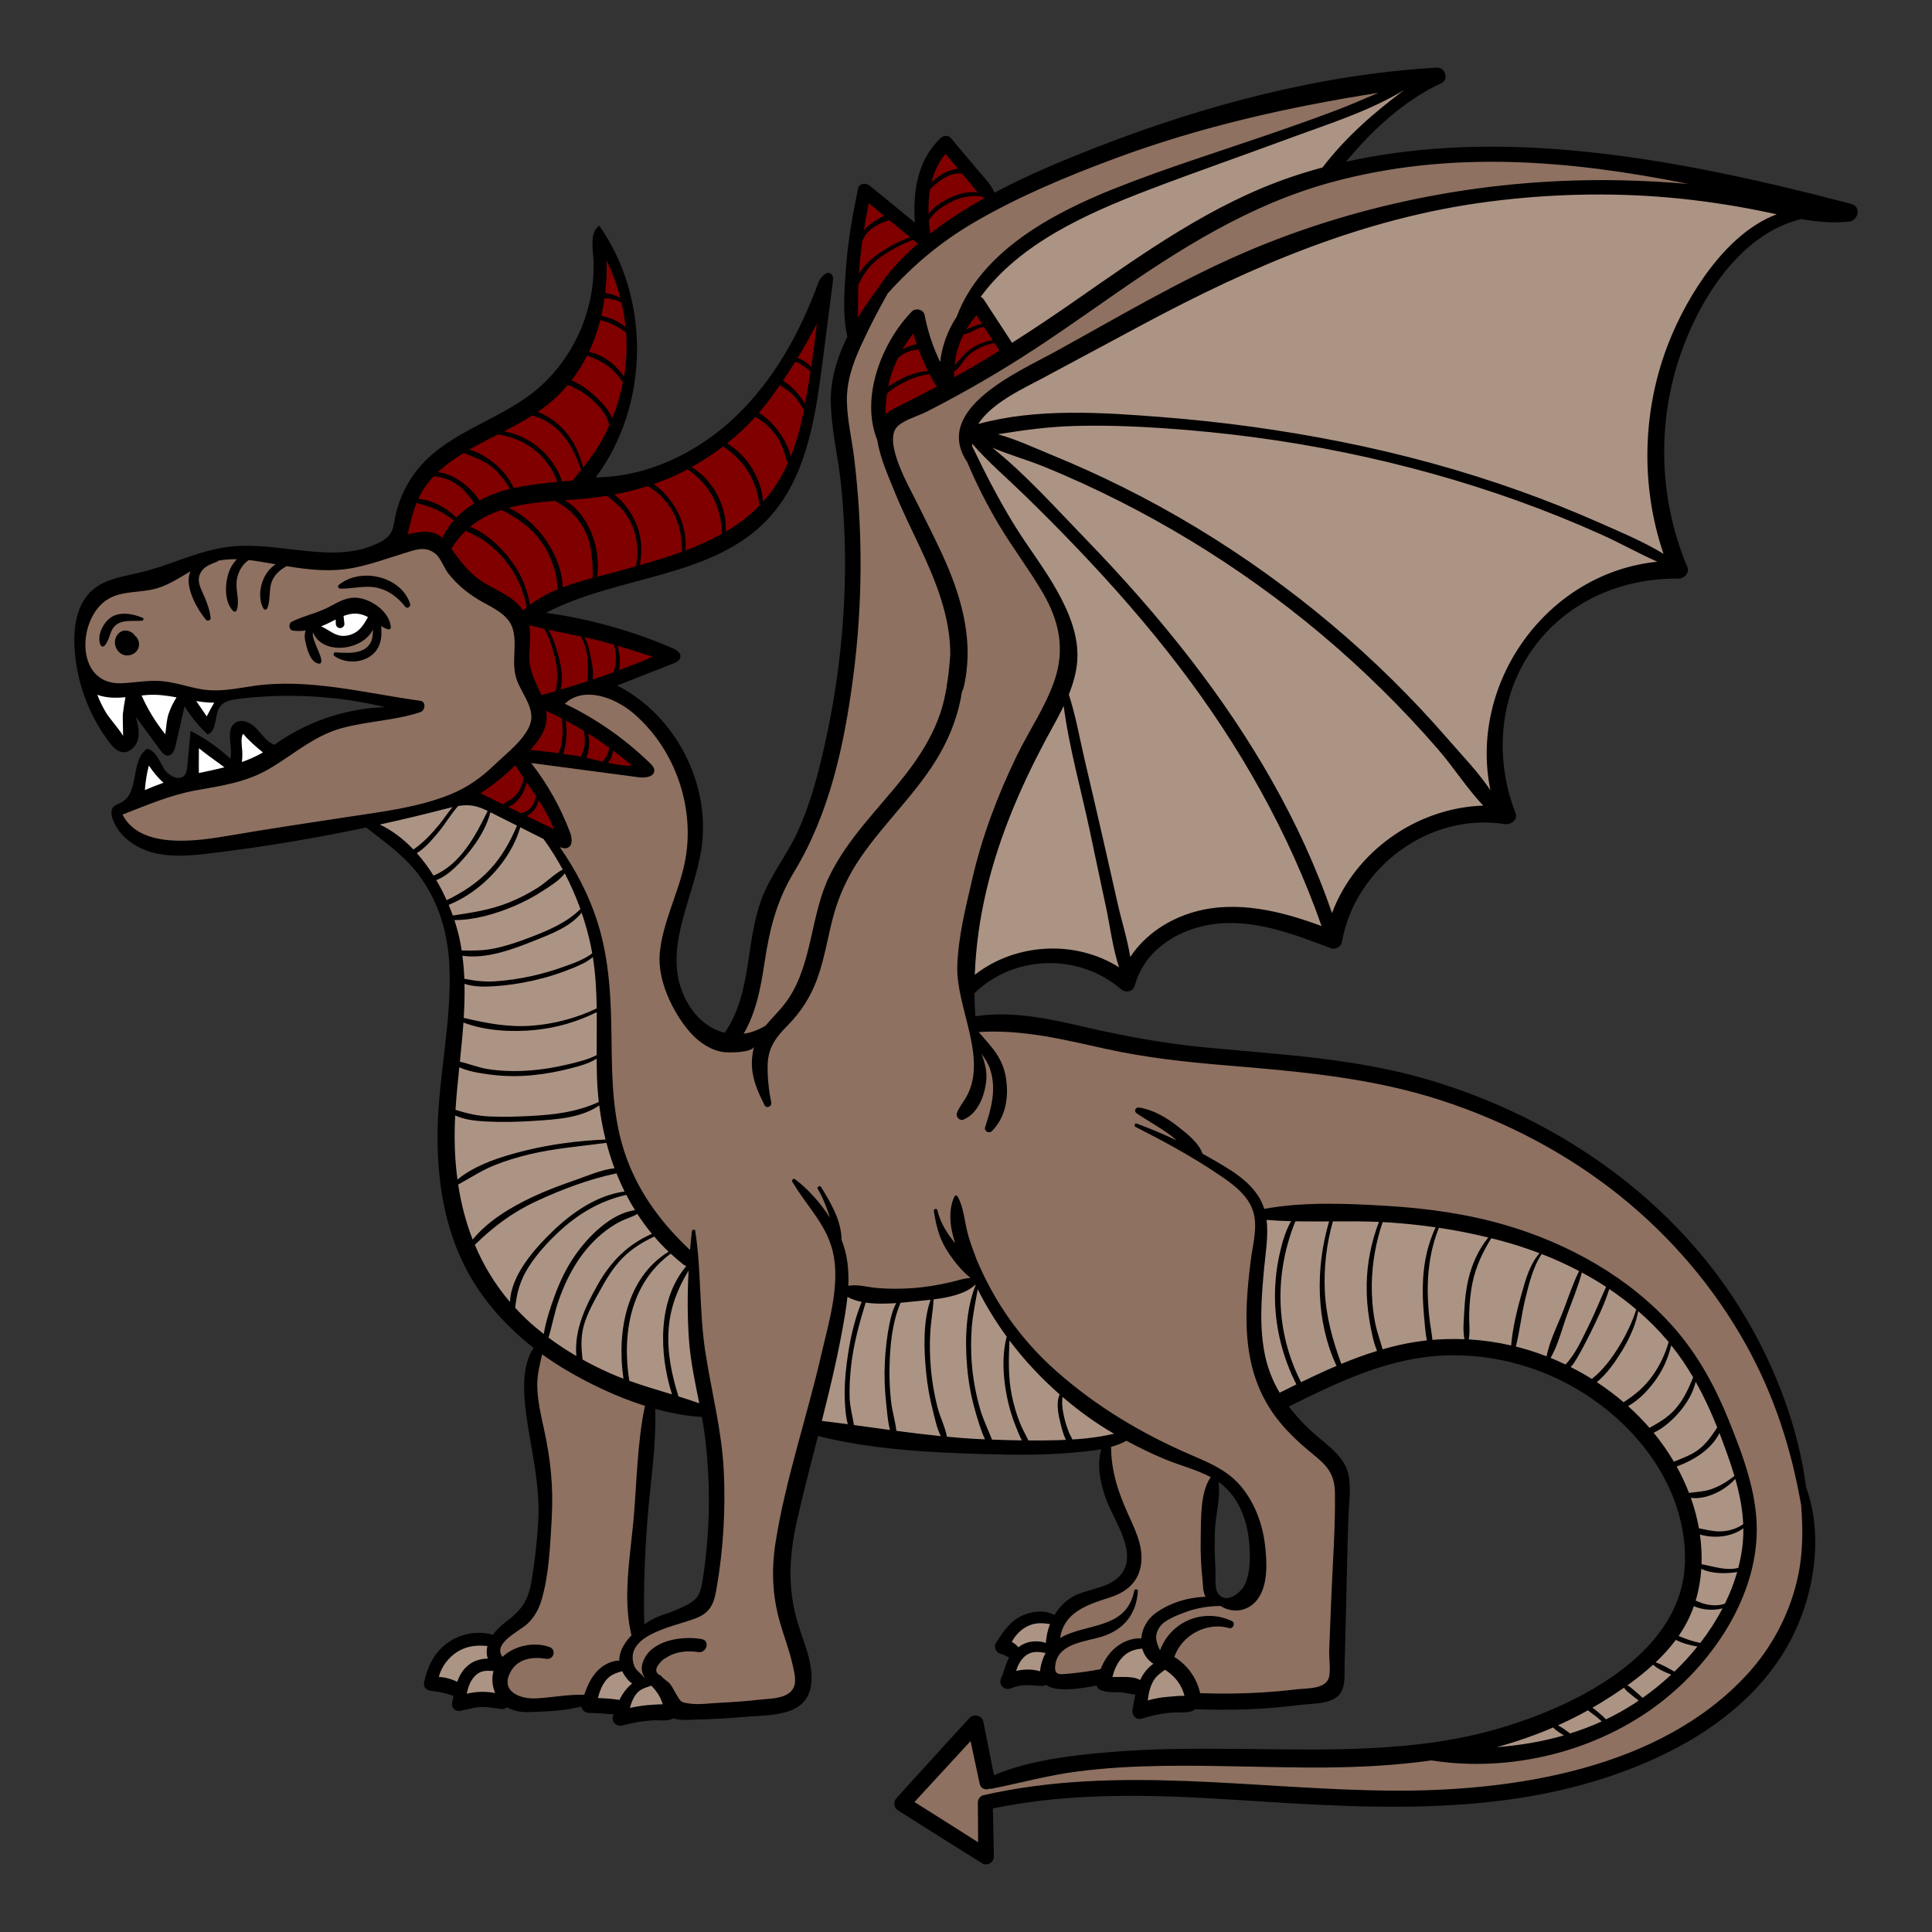 <?xml version="1.0"?>
<svg xmlns="http://www.w3.org/2000/svg" xmlns:xlink="http://www.w3.org/1999/xlink" xmlns:svgjs="http://svgjs.com/svgjs" version="1.1" width="512" height="512" x="0" y="0" viewBox="0 0 512 512" style="enable-background:new 0 0 512 512" xml:space="preserve" class=""><rect x="0" y="0" width="512" height="512" fill="#333333" stroke="none"/><g transform="matrix(-0.93,0,0,0.93,494.08,17.92)">
<g xmlns="http://www.w3.org/2000/svg">
	<path style="" d="M502.105,178.11c-1.176,0.296-2.451,0.44-3.898,0.44c-0.777,0-1.631-0.042-2.61-0.127l-1.32-0.116   l0.252,1.302c0.337,1.746,0.568,3.211,0.728,4.605c0.059,0.55,0.016,2.25-0.019,3.616c-0.044,1.77-0.056,2.469-0.006,2.792   l1.983-0.042c-0.012,0.1-0.036,0.159-0.037,0.162c0.182-0.427,1.6-2.242,2.54-3.443c0.922-1.18,1.719-2.198,2.034-2.714   c1.022-1.656,1.912-3.454,2.719-5.498l0.805-2.036l-2.065,0.725C502.869,177.895,502.503,178.016,502.105,178.11z" fill="#ffffff" data-original="#ffffff" class=""/>
	<path style="" d="M482.29,184.481c0.355,1.086,0.497,2.354,0.647,3.697c0.073,0.65,0.147,1.302,0.244,1.935   l0.347,2.246l1.422-1.773c2.838-3.54,5.158-7.332,6.895-11.272l0.497-1.273l-1.38-0.131c-0.513-0.049-1.018-0.097-1.52-0.136   c-0.585-0.042-1.162-0.062-1.735-0.062c-2.517,0-4.915,0.382-6.93,0.756l-1.447,0.269l0.783,1.247   C481.083,181.525,481.795,182.998,482.29,184.481z" fill="#ffffff" data-original="#ffffff" class=""/>
	<path style="" d="M489.804,198.605l-0.583-2.124l-1.215,1.838c-1.265,1.913-2.611,3.497-4.002,4.707l-1.299,1.129   l1.625,0.569c1.756,0.615,3.522,1.312,5.248,2.072l1.489,0.633l-0.09-1.626c-0.021-0.38-0.042-0.75-0.083-1.134   C490.621,202.245,490.275,200.318,489.804,198.605z" fill="#ffffff" data-original="#ffffff" class=""/>
	<path style="" d="M473.102,201.716l2.464,0.525l0.036-1.694c0.009-0.346,0.018-0.699,0.018-1.057   c0-1.864-0.01-3.708-0.03-5.562l-0.022-2.063l-1.605,1.297c-1.622,1.31-3.393,2.639-5.572,4.183   c-0.357,0.255-0.73,0.534-1.117,0.823l-2.233,1.657l2.032,0.523C469.052,200.858,471.019,201.275,473.102,201.716z" fill="#ffffff" data-original="#ffffff" class=""/>
	<path style="" d="M471.48,185.325l0.781,1.528l0.944-1.432c0.946-1.435,1.946-2.896,2.971-4.343l1.384-1.952   l-2.361,0.387c-0.654,0.107-1.31,0.206-1.981,0.285c-0.837,0.104-1.723,0.154-2.705,0.154l-2.04-0.018l0.884,1.519   C470.165,182.845,470.859,184.112,471.48,185.325z" fill="#ffffff" data-original="#ffffff" class=""/>
	<path style="" d="M454.564,195.293l1.271,0.726c1.911,1.09,3.926,2.007,6.16,2.803l1.538,0.548l-0.211-1.619   c-0.073-0.566-0.089-1.175-0.105-1.819l-0.006-0.232c-0.011-0.502,0.044-1.117,0.1-1.767c0.108-1.242,0.221-2.526-0.039-3.608   c-0.083-0.345-0.337-1.395-1.306-1.395c-0.622,0-0.969,0.451-1.274,0.849c-0.122,0.159-0.266,0.349-0.439,0.524   c-0.601,0.601-1.221,1.191-1.841,1.762c-0.896,0.826-1.832,1.597-2.711,2.308L454.564,195.293z" fill="#ffffff" data-original="#ffffff" class=""/>
	<path style="" d="M431.933,162.778c0.503,0.106,1,0.16,1.478,0.16c1.953,0,3.364-0.862,4.729-1.695   c0.676-0.413,1.315-0.803,2.026-1.1l2.291-0.957l-2.314-0.898c-1.173-0.455-2.424-1.038-3.846-1.792l-0.145-0.068l-1.496-0.928   l-0.075,2.946c-0.005,0.11-0.07,0.275-0.232,0.275c-0.072,0-0.208-0.101-0.223-0.148c0.059-0.723,0.136-1.456,0.234-2.189   l0.105-0.788l-0.744-0.281c-1.308-0.492-2.492-0.731-3.623-0.731c-1.397,0-2.758,0.361-4.158,1.104l-0.9,0.478l0.495,0.891   C426.763,159.263,428.29,162.01,431.933,162.778z" fill="#ffffff" data-original="#ffffff" class=""/>
</g>
<g xmlns="http://www.w3.org/2000/svg">
	<path style="" d="M492.307,148.333c-1.369-0.149-2.786-0.304-4.169-0.583c-3.192-0.643-5.92-2.267-8.808-3.987   c-0.615-0.366-1.23-0.732-1.851-1.089l-2.73-1.569l1.323,2.856c0.172,0.372,0.291,0.747,0.362,1.143   c0.566,3.217-1.869,8.004-4.054,10.868c0.305-1.702,0.914-3.284,1.522-4.768c0.148-0.356,0.314-0.714,0.479-1.074   c0.999-2.169,2.242-4.87-0.075-7.65c-1.036-1.241-2.748-1.924-4.123-2.473l-0.43-0.195l-0.228-0.247l-0.33-0.059   c-1.578-0.283-3.183-0.421-4.904-0.421l-0.539,0.004l-2.317,0.039l1.618,1.659c0.72,0.738,1.288,1.553,1.69,2.423   c1.438,3.097,1.647,7.892-0.162,10.385c-0.209-1.148-0.064-2.369,0.089-3.648c0.168-1.414,0.343-2.876,0.064-4.386   c-0.473-2.598-1.856-4.814-3.798-6.079l-0.301-0.196l-0.358,0.041c-1.075,0.122-2.182,0.276-3.287,0.456   c-1.113,0.181-2.227,0.373-3.332,0.563l-3.529,0.605l2.037,1.394c0.706,0.483,1.331,1.057,1.859,1.708   c1.745,2.136,2.714,5.917,1.707,8.7c-0.205-0.854-0.263-1.747-0.322-2.678c-0.119-1.876-0.243-3.816-1.578-5.677   c-0.945-1.318-2.254-2.433-3.782-3.225l-0.295-0.153l-0.327,0.054c-3.626,0.596-7.536,1.148-11.552,1.148   c-2.671,0-5.146-0.242-7.564-0.74c-3.464-0.713-6.923-1.825-10.269-2.9c-1.163-0.374-2.325-0.748-3.488-1.105l-0.848-0.268   c-1.567-0.501-3.189-1.019-4.828-1.019c-1.766,0-3.28,0.6-4.636,1.835c-0.849,0.781-1.534,2.062-2.196,3.3   c-0.442,0.827-0.86,1.607-1.27,2.137c-2.103,2.734-4.878,5.162-8.249,7.216c-0.701,0.428-1.461,0.843-2.236,1.267   c-3.326,1.816-7.095,3.876-8.169,7.911c-0.624,2.356-0.524,4.706-0.429,6.979c0.107,2.523,0.207,4.905-0.618,7.256   c-0.403,1.149-1.031,2.325-1.696,3.57c-1.297,2.427-2.637,4.937-2.529,7.681c0.182,4.468,5.103,8.891,8.698,12.12   c0.757,0.681,1.459,1.311,2.047,1.879c4.2,4.058,8.369,6.84,13.121,8.758c8.174,3.284,17.151,4.613,25.832,5.897   c1.173,0.174,2.341,0.346,3.501,0.523l4.451,0.676c9.508,1.443,19.34,2.935,28.99,4.581c3.539,0.608,8.887,1.527,14.202,1.527   c8.95,0,14.857-2.691,17.559-7.999l0.502-0.987l-1.032-0.399c-0.995-0.385-1.986-0.775-2.977-1.165   c-5.857-2.304-11.913-4.688-18.351-5.827l-1.643-0.289c-6.568-1.15-12.772-2.236-18.607-5.63c-2.148-1.252-4.229-2.661-6.24-4.024   c-4.529-3.068-9.213-6.242-14.913-7.768c-3.352-0.9-6.795-1.434-10.125-1.949c-3.997-0.618-8.13-1.258-12.037-2.537   c-0.302-0.098-0.544-0.552-0.509-0.953c0.025-0.298,0.169-0.342,0.336-0.365c3.774-0.519,7.675-1.184,11.447-1.828   c8.734-1.49,17.767-3.03,26.56-3.03c3.313,0,6.352,0.212,9.291,0.646c0.746,0.11,1.484,0.227,2.218,0.343   c2.977,0.47,5.789,0.914,8.745,0.914c1.582,0,3.053-0.128,4.494-0.392c1.452-0.266,2.891-0.622,4.282-0.966   c2.396-0.592,4.657-1.152,7.034-1.31c0.493-0.033,0.985-0.047,1.477-0.047c1.704,0,3.453,0.177,5.144,0.347   c1.435,0.145,2.917,0.294,4.401,0.342c0.157,0.005,0.313,0.008,0.467,0.008c4.376,0,7.744-2.089,9.485-5.882   c2.427-5.289,1.218-12.811-2.813-17.498C500.6,149.238,496.384,148.778,492.307,148.333z M415.731,152.123   c1.966-4.358,6.993-6.356,11.1-6.356c2.309,0,4.468,0.587,6.219,1.679c-0.92-0.042-1.848-0.142-2.751-0.24   c-1.216-0.131-2.474-0.268-3.743-0.268c-1.21,0-2.295,0.124-3.318,0.381C420.446,148.02,417.87,149.672,415.731,152.123z    M443.358,162.889c-0.782,4.021-1.814,5.44-2.635,5.836c0.141-0.699,0.659-1.911,1.028-2.774c0.8-1.872,1.627-3.807,1.35-5.241   l-0.171-0.883l0.302,0.893C443.454,161.378,443.502,162.185,443.358,162.889z M447.663,159.439c-0.483,0.067-0.988,0.1-1.501,0.1   c-0.593,0-1.197-0.043-1.848-0.131l-1.504-0.204l-0.333-1.722l-1.278,3.028c-1.452,3.439-5.131,3.811-6.645,3.811   c-3.745,0-7.379-1.946-8.64-4.627l-1.905,0.397c-0.037,1.297,0.034,2.982,0.929,4.506c1.859,3.159,6.154,3.167,7.58,3.167   c0.003,0,0.007,0,0.01,0c0.402,0,0.8-0.01,1.186-0.026c-0.896,0.327-1.881,0.499-2.889,0.499c-2.3,0-4.374-0.872-5.692-2.394   c-1.223-1.402-1.521-3.205-1.554-4.458c-0.009-0.582-0.021-1.378,0.072-2.132l0.264-2.121l-1.797,1.157   c-0.39,0.251-0.754,0.445-1.135,0.601c0.719-3.615,5.551-6.85,9.242-6.85c2.127,0.008,4.01,1.023,6.003,2.097l0.549,0.295   c1.936,1.035,3.959,1.729,5.915,2.401c1.744,0.599,3.392,1.165,4.993,1.954c0.064,0.032,0.136,0.214,0.102,0.426   C447.774,159.295,447.729,159.431,447.663,159.439z M497.265,164.958c-0.341,0.751-1.109,1.553-2.243,1.553   c-0.233,0-0.476-0.035-0.716-0.103c-1.038-0.297-1.735-1.218-1.659-2.185c0.056-0.66,0.352-1.238,0.832-1.627l0.089-0.072   l0.18-0.239c0.021-0.029,0.039-0.059,0.067-0.091c0.427-0.492,1.053-0.785,1.673-0.785c0.382,0,0.933,0.11,1.39,0.638   C497.581,162.854,497.727,163.942,497.265,164.958z M501.873,163.616c-0.383-0.563-0.62-1.249-0.868-1.967   c-0.342-0.989-0.695-2.011-1.463-2.926c-1.299-1.529-3.079-1.927-4.859-2.03c0.402-0.049,0.794-0.075,1.169-0.075   c1.368,0,2.509,0.326,3.389,0.969C500.932,158.824,502.328,161.594,501.873,163.616z" fill="#8e7161" data-original="#615260" class=""/>
	<path style="" d="M383.907,444.365c-0.897-0.609-1.744-1.186-2.233-1.645c-1.774-1.662-3.019-3.775-3.804-6.46   c-1.907-6.542-2.338-14.278-2.718-21.103l-0.104-1.845c-0.479-8.329,0.193-16.069,2.179-25.099l0.195-0.888   c0.817-3.722,1.662-7.57,1.748-11.501c0.074-3.014-0.564-5.75-1.183-8.395l-0.57-2.48l-1.226,0.892   c-2.105,1.534-4.334,3-6.621,4.358c-7.381,4.374-15.123,7.893-22.39,10.176l-0.867,0.272l0.189,0.89   c1.56,7.341,2.064,15.178,2.553,22.756c0.208,3.24,0.424,6.59,0.719,9.826c0.184,2.021,0.411,4.081,0.641,6.162   c0.954,8.652,1.94,17.598,0.037,25.824c-0.015,0.07-0.045,0.128-0.075,0.202l-0.247,0.596l0.441,0.471   c0.285,0.304,0.561,0.618,0.826,0.94c1.694,2.068,2.455,3.845,2.395,5.591l-0.037,1.064l1.173-0.03   c1.649,0,3.424,0.945,4.443,1.756c2.371,1.876,3.593,4.754,4.475,7.32l0.242,0.707l0.747-0.033   c0.386-0.017,0.774-0.024,1.164-0.024c2.314,0,4.74,0.276,7.086,0.542c1.836,0.209,3.734,0.425,5.545,0.502   c0.186,0.008,0.374,0.012,0.563,0.012c2.842,0,6.395-0.894,7.84-3.4c0.662-1.147,1.114-3.095-0.485-5.861   c-1.616-2.796-4.466-4.274-8.242-4.274c-0.891,0-1.83,0.083-2.788,0.248c-0.071,0.012-0.141,0.018-0.206,0.018   c-0.505,0-0.744-0.356-0.796-0.661c-0.036-0.216-0.013-0.608,0.557-0.807c1.18-0.413,2.457-0.622,3.795-0.622   c3.211,0,6.402,1.209,8.536,3.233l0.826,0.783l0.67-0.919c0.688-0.943,0.946-1.945,0.767-2.979   C389.231,447.983,386.279,445.977,383.907,444.365z" fill="#8e7161" data-original="#615260" class=""/>
	<path style="" d="M32.603,458.455c14.019,15.302,42.771,33.543,100.133,33.543c0.673,0,1.345-0.003,2.013-0.007   c11.746-0.087,23.696-0.813,35.254-1.515c12.294-0.747,25.007-1.519,37.462-1.519c15.585,0,28.515,1.182,40.69,3.72l0.01,0.002   c0.796,0.168,1.585,0.344,2.38,0.521l0.289,0.064c0.413,0.096,0.788,0.609,0.788,1.068l-0.095,13.201l1.552-0.989   c4.984-3.177,9.976-6.327,14.968-9.478l4.182-2.64l-0.811-0.883c-2.379-2.589-4.762-5.174-7.146-7.76   c-2.946-3.196-5.893-6.394-8.833-9.6l-1.313-1.431l-0.403,1.898c-0.859,4.05-1.719,8.089-2.59,12.142   c-0.114,0.544-0.422,0.808-0.939,0.808c-0.181,0-0.373-0.037-0.557-0.107l-0.27-0.102l-0.282,0.057   c-0.036,0.007-0.073,0.01-0.111,0.01c-0.046,0-0.092-0.005-0.139-0.013c-2.781-0.554-5.59-1.187-8.307-1.799   c-5.275-1.189-10.729-2.419-16.249-3.129c-7.154-0.916-14.979-1.432-23.921-1.578c-2.163-0.036-4.325-0.052-6.489-0.052   c-6.216,0-12.531,0.13-18.639,0.255c-6.101,0.125-12.408,0.255-18.609,0.255c-0.907,0-1.815-0.003-2.724-0.009   c-11.352-0.066-21.292-0.724-30.386-2.01l-0.147-0.021l-0.148,0.023c-4.14,0.653-8.418,0.984-12.715,0.984   c-18.81,0-37.761-6.355-51.995-17.436c-12.915-10.045-26.749-27.983-26.844-48.205c-0.048-10.399,3.779-20.706,8.047-31.23   c4.258-10.507,9.296-18.98,15.403-25.903c11.504-13.031,28.423-23.281,47.639-28.862c9.742-2.832,20.541-4.582,33.013-5.353   c6.202-0.381,11.419-0.636,16.721-0.636c7.007,0,13.012,0.475,18.357,1.452l0.872,0.159l0.263-0.847   c0.306-0.985,0.667-1.839,1.107-2.615c2.803-4.971,8.046-7.987,13.116-10.904l0.783-0.451c0.704-0.406,1.417-0.803,2.121-1.189   l0.342-0.188l0.125-0.371c0.92-2.741,4.014-5.175,6.273-6.953l0.181-0.142c3.8-3.018,7.174-4.722,10.563-5.393   c-1.227,0.829-2.517,1.622-3.767,2.39c-2.122,1.304-4.316,2.652-6.324,4.243c-0.36,0.282-0.729,0.603-1.16,1.01l1.114,1.631   c0.332-0.157,0.664-0.313,0.997-0.468c-4.615,2.539-9.402,5.366-14.036,8.506c-3.726,2.524-8.829,5.982-10.314,11.455   c-0.954,3.498-0.337,7.15,0.26,10.682c0.174,1.032,0.347,2.052,0.474,3.048c2.007,15.733,3.032,32.22-8.139,45.686   c-2.416,2.922-5.278,5.69-9.01,8.711c-4.185,3.391-6.732,5.891-6.819,12.004c-0.091,7.142,0.283,14.424,0.645,21.467   c0.158,3.078,0.315,6.151,0.436,9.215l0.195,4.853c0.128,3.146,0.255,6.293,0.374,9.436c0.023,0.581-0.024,1.417-0.074,2.302   c-0.126,2.245-0.268,4.789,0.456,6.27c1.369,2.788,5.25,3.045,8.084,3.232c0.584,0.039,1.124,0.074,1.583,0.13   c6.739,0.817,13.814,1.231,21.029,1.231c2.199,0,4.455-0.038,6.704-0.114l0.758-0.025l0.181-0.737   c1.031-4.221,3.365-7.491,6.938-9.719l0.673-0.42l-0.256-0.751c-1.848-5.428-7.42-9.369-13.25-9.369   c-1.208,0-2.4,0.168-3.547,0.505c-0.05-0.02-0.116-0.138-0.135-0.138c-0.001,0-0.001,0-0.001,0c1.945-0.909,3.987-1.369,6.07-1.369   c5.864,0,10.986,3.596,13.049,9.16l0.85,2.293l1.079-2.406c0.938-2.087,2.001-4.454-0.129-7.534   c-1.434-2.072-4.787-3.435-7.814-4.548c-2.017-0.749-4.081-1.251-6.313-1.535c-1.258-0.159-2.55-0.246-3.949-0.268l-0.297-0.004   l-0.251,0.158c-1.189,0.747-2.513,1.143-3.828,1.143c-2.127,0-4.045-0.994-5.4-2.797c-3.246-4.326-2.224-12.431-1.888-15.095   c0.739-5.893,2.89-11.227,6.221-15.422c3.624-4.559,8.528-6.659,13.72-8.883c15.222-6.502,28.499-14.759,39.464-24.543   c9.98-8.913,17.404-19.37,22.711-32.009l0.3-0.808c0.695-1.868,1.414-3.8,1.991-5.763c0.407-1.362,0.692-2.837,0.968-4.263   c0.398-2.062,0.809-4.182,1.586-5.971c1.08,3.049,0.853,7.116-0.669,11.607l1.721,0.955c1.02-1.244,2.154-2.734,3.146-4.482   c-0.658,2.176-1.584,4.184-3.035,6.303c-2.002,2.928-3.878,5.034-5.903,6.629l-2.192,1.725l2.789,0.06   c1.182,0.025,2.354,0.345,3.596,0.684c0.578,0.158,1.171,0.319,1.79,0.461c4.093,0.948,7.782,1.522,11.276,1.754   c1.626,0.113,3.256,0.17,4.845,0.17c1.771,0,3.539-0.071,5.259-0.211c0.957-0.081,1.889-0.232,2.789-0.378   c1.245-0.202,2.421-0.393,3.58-0.393c0.565,0,1.078,0.045,1.572,0.138l1.24,0.233l-0.057-1.261   c-0.22-4.89,0.385-9.042,1.849-12.693l0.071-0.175l0.001-0.19c0.017-2.249,0.581-4.453,1.417-6.556l1.716,0.817   c2.152-3.368,4.772-6.465,7.548-8.947c-0.901,1.353-1.851,2.665-2.779,3.949c-3.261,4.508-6.634,9.169-7.696,15.351   c-1.356,7.918,0.772,16.657,2.651,24.366c0.342,1.404,0.679,2.786,0.989,4.137c1.555,6.775,3.426,13.629,5.236,20.257   c2.911,10.661,5.921,21.685,7.69,32.667c1.281,8.028,0.9,15.433-1.164,22.638c-0.435,1.524-0.938,3.068-1.424,4.561   c-0.787,2.416-1.601,4.914-2.17,7.452l-0.132,0.568c-0.449,1.918-1.008,4.304-0.338,6.23c1.309,3.781,6.031,4.149,9.157,4.393   c0.472,0.037,0.914,0.071,1.308,0.114c3.816,0.422,7.861,0.736,12.023,0.935c0.709,0.033,1.448,0.093,2.199,0.153   c1.233,0.1,2.508,0.202,3.76,0.202c0.819,0,1.543-0.043,2.211-0.133c2.896-0.389,3.189-0.565,4.477-2.684l0.283-0.464   c0.225-0.368,0.425-0.737,0.621-1.104c0.335-0.625,0.651-1.215,1.093-1.747c0.23-0.275,0.625-0.579,1.006-0.874   c0.502-0.387,1.018-0.785,1.396-1.269c0.976-0.473,1.545-1.137,1.694-1.977c0.218-1.225-0.495-2.552-2.242-4.175l-0.075-0.07   l-0.088-0.053c-0.435-0.263-0.88-0.526-1.292-0.765c-1.803-1.114-4.109-1.703-6.671-1.703c-0.9,0-1.818,0.073-2.728,0.215   c-0.064,0.01-0.125,0.015-0.186,0.015c-0.661,0-1.015-0.609-1.054-1.041c-0.047-0.512,0.277-0.638,0.566-0.692   c1.063-0.198,2.265-0.302,3.476-0.302c4.88,0,10.651,1.639,12.213,6.239c0.437,1.293,0.31,2.334-0.425,3.481l-0.79,1.152   l1.34,0.343l0.118,0.042l0.723,0.176l0.392-0.56c0.28-0.402,0.665-0.759,1.073-1.137c0.732-0.678,1.563-1.447,1.974-2.667   c0.667-1.98,0.575-3.822-0.273-5.475c-2.162-4.214-8.712-6.226-13.974-7.841c-2.029-0.623-3.781-1.161-4.887-1.708   c-3.145-1.554-3.752-3.85-4.379-7.443c-1.873-10.875-2.555-22.012-2.026-33.101c0.373-7.617,1.806-15.108,3.192-22.353   c0.723-3.777,1.47-7.682,2.067-11.595c0.871-5.693,1.157-11.51,1.434-17.136c0.103-2.084,0.205-4.168,0.336-6.256   c0.142-2.408,0.313-4.563,0.523-6.553c0.028,0.305,0.268,2.961,0.268,2.961l1.497-1.41c8.758-8.244,14.722-16.843,18.232-26.29   c4.192-11.309,4.324-23.066,4.452-34.437c0.115-10.728,0.506-22.091,3.824-32.733c2.33-7.457,5.845-14.498,10.746-21.526   l1.989-2.853l-3.2,1.36c-0.439,0.186-0.794,0.277-1.084,0.277c-0.172,0-0.319-0.033-0.44-0.097c-0.82-0.442-0.43-2.166-0.069-3.117   c2.647-7.031,6.322-13.584,10.923-19.478l1.506-1.928l-33.177,4.402c-0.268,0.036-0.558,0.056-0.852,0.056   c-0.991,0-1.826-0.221-2.181-0.577c-0.123-0.124-0.176-0.257-0.175-0.437c0.005-0.433,0.478-0.933,0.918-1.365   c7.031-6.854,15.101-12.487,23.984-16.745l1.292-0.619l-1.027-1c-1.961-1.909-4.474-2.876-7.467-2.876   c-4.255,0-9.394,2.128-13.41,5.553c-12.252,10.452-18.235,28.062-14.889,43.818c0.777,3.666,2.025,7.263,3.23,10.741   c1.647,4.754,3.352,9.67,3.811,14.705c0.7,7.477-3.838,16.481-8.349,21.681c-2.529,2.913-5.729,4.862-8.787,5.349   c-0.304,0.05-1.034,0.101-1.981,0.101c-3.582,0-5.611-0.612-5.848-1.006l-1.919,0.564c0.087,0.295,0.162,0.6,0.232,0.892   c1.262,5.789-0.641,10.255-3.094,15.09c-0.018-0.018-0.04-0.043-0.06-0.077c0.796-3.779,1.19-8.164,1.03-11.446   c-0.237-4.725-2.421-7.832-5.868-11.314c-3.816-3.854-6.444-7.978-8.272-12.981c-1.325-3.6-2.179-7.436-3.004-11.145   c-0.48-2.152-0.975-4.377-1.559-6.548c-1.65-6.181-4.287-11.849-8.063-17.329c-2.992-4.345-6.444-8.425-9.783-12.372   c-4.438-5.246-9.026-10.67-12.515-16.712c-3.26-5.639-5.438-11.733-6.296-17.624l-0.036-0.253l-0.154-0.205   c-0.102-0.135-0.185-0.32-0.238-0.526c-2.583-10.514-0.975-21.79,5.065-35.488c1.757-3.992,3.74-7.97,5.658-11.817   c0.813-1.63,1.626-3.261,2.425-4.897c0.245-0.501,0.578-1.14,0.964-1.883c3.075-5.91,8.798-16.91,4.32-21.117   c-1.464-1.369-3.644-2.245-5.752-3.092c-0.997-0.4-1.938-0.778-2.718-1.179c-2.801-1.425-5.662-2.935-8.501-4.485   c-4.488-2.465-8.611-4.848-12.588-7.262l0.006-0.01l-0.866-0.509l-0.849-0.52l-0.002,0.004c-0.219-0.133-0.44-0.264-0.657-0.398   c-8.696-5.367-17.223-11.312-25.47-17.061l-3.645-2.539c-17.673-12.313-38.555-26.002-62.758-32.624   c-14.566-3.989-29.651-5.928-46.114-5.928c-16.895,0-34.786,2.015-56.307,6.342l0.285,1.977c6.194-0.546,12.599-0.895,19.033-1.036   c1.871-0.041,3.744-0.061,5.618-0.061c35.085,0,70.147,7.106,101.396,20.55c14.558,6.268,28.699,14.187,42.375,21.846   c3.986,2.232,7.968,4.462,11.959,6.652c0.99,0.543,2.136,1.142,3.385,1.793c2.828,1.476,6.032,3.149,9.23,5.108l0.024,0.015   c8.128,4.977,12.569,9.66,13.579,14.316c0.615,2.84-0.04,5.634-2.005,8.541l-0.057,0.083l-0.038,0.093   c-2.52,6.053-5.439,11.84-8.927,17.692c-1.893,3.175-4.002,6.305-6.043,9.331c-2.191,3.251-4.457,6.612-6.48,10.066   c-5.307,9.081-6.371,17.347-3.352,26.013c1.684,4.847,4.229,9.405,6.688,13.814c1.381,2.474,2.808,5.032,4.048,7.585   c5.763,11.864,10.014,23.645,12.635,35.018l0.546,2.347c1.685,7.224,3.427,14.694,3.66,22.151   c0.144,4.324-1.046,9.006-2.306,13.964l-0.256,1.009c-0.235,0.938-0.479,1.906-0.714,2.898l-1.741-0.113   c-1.424-0.092-2.889-0.139-4.354-0.139c-10.003,0-19.37,2.094-29.287,4.311l-3.048,0.679c-11.664,2.571-23.601,3.783-33.738,4.63   c-20.408,1.689-41.512,3.436-61.816,10.046c-19.161,6.245-36.438,15.494-51.348,27.492c-14.805,11.923-26.916,26.236-35.997,42.543   c-6.974,12.546-11.873,26.11-14.976,41.465c-0.312,1.519-0.594,3.048-0.878,4.683c-0.467,6.006-0.74,13.964,1.297,22.257   C20.766,441.718,25.705,450.939,32.603,458.455z M245.579,288.239c0.756-5.011,3.235-7.823,6.106-11.079   c0.483-0.548,0.978-1.108,1.476-1.691l0.944-1.107c-1.432,6.162-2.451,13.169,0.784,19.153c0.388,0.719,0.806,1.347,1.21,1.955   c0.607,0.91,1.178,1.77,1.561,2.814c0.026,0.073-0.013,0.207-0.095,0.324c-0.11,0.158-0.262,0.247-0.401,0.247   c-0.009,0-0.017,0-0.025-0.001c-4.538-1.862-5.646-8.063-5.878-9.919c-0.354-2.814,0.398-5.311,1.263-7.59l-1.754-0.928   c-1.064,1.521-2.064,3.028-2.602,4.717c-1.904,5.93-0.474,11.264,1.448,17.152c-0.011,0.026-0.077,0.08-0.203,0.08   c-0.021,0-0.044-0.002-0.068-0.005C244.881,297.919,245.069,291.607,245.579,288.239z" fill="#8e7161" data-original="#615260" class=""/>
	<path style="" d="M260.483,176.393c0.461,2.788,0.993,5.077,1.674,7.201c1.976,6.199,5.337,12.184,10.576,18.834   c2.109,2.682,4.372,5.329,6.56,7.889c5.42,6.341,11.025,12.898,14.717,20.48c2.331,4.787,3.556,10.22,4.739,15.474   c1.53,6.789,3.112,13.808,7.091,19.708c1.222,1.809,2.645,3.362,4.021,4.863c0.855,0.933,1.663,1.814,2.421,2.747l0.106,0.131   l0.144,0.089c2.154,1.333,4.408,2.171,6.699,2.49l2.041,0.285l-1.04-1.78c-3.517-6.017-4.762-12.825-5.825-19.855   c-1.47-9.716-3.489-17.9-8.563-26.258c-10.711-17.685-14.553-38.743-16.704-55.112c-2.724-20.817-2.805-41.865-0.239-62.557   c0.223-1.796,0.527-3.64,0.822-5.423c0.552-3.342,1.122-6.798,1.216-10.245c0.153-6.303-1.961-11.842-4.049-16.427   c-2.163-4.772-4.691-9.711-7.73-15.099l-0.055-0.096l-0.073-0.082c-7.67-8.51-15.601-15.016-24.959-20.474   c-13.727-8.009-28.558-13.898-39.944-18.133c-22.134-8.247-46.126-14.237-75.505-18.851l-0.54,1.911   c1.267,0.527,2.529,1.066,3.79,1.605c2.689,1.149,5.472,2.337,8.232,3.377c6.079,2.293,12.806,4.692,21.169,7.551   c3.482,1.19,6.974,2.359,10.466,3.529c10.38,3.477,21.113,7.072,31.438,11.174c15.681,6.239,37.358,16.763,44.554,36.04l0.04,0.107   l0.064,0.096c2.499,3.768,4.022,7.95,4.529,12.43l0.39,3.437l1.505-3.114c2.074-4.29,3.595-8.884,4.521-13.652   c0.104-0.535,0.667-0.778,1.145-0.778c0.332,0,0.634,0.114,0.824,0.31c8.201,8.499,14.351,23.857,9.593,35.579l-0.045,0.111   l-0.018,0.119c-0.609,4.124-2.454,8.599-4.082,12.548c-0.244,0.593-0.484,1.174-0.715,1.742c-1.776,4.368-3.836,8.707-5.828,12.902   l-1.34,2.828c-4.63,9.804-8.906,20.38-8.843,31.358c0.225,2.746,0.441,5.05,0.774,7.412l0.051,0.277   c0.042,0.234,0.083,0.467,0.135,0.702c0.032,0.148,0.044,0.271,0.038,0.387l-0.005,0.108L260.483,176.393z" fill="#8e7161" data-original="#615260" class=""/>
	<path style="" d="M187.53,431.868c-0.087,1.226-0.177,2.493-0.672,3.42l-0.763,1.426l1.617,0.044   c5.034,0.139,9.911,1.733,13.731,4.491c2.063,1.494,3.413,3.9,3.608,6.437l0.077,0.993l0.993-0.073   c0.153-0.012,0.308-0.017,0.464-0.017c1.652,0,3.636,0.641,5.178,1.671c2.154,1.439,3.779,3.563,4.969,6.494l0.206,0.507l0.538,0.1   c3.145,0.583,5.994,0.989,8.713,1.243l0.738,0.071c0.639,0.064,1.242,0.125,1.778,0.125c0.69,0,1.683-0.09,2.331-0.868   c0.595-0.716,0.727-1.763,0.426-3.398c-0.982-5.259-6.531-6.58-10.989-7.64c-1.117-0.266-2.173-0.517-3.067-0.808   c-3.767-1.217-6.412-3.342-7.925-6.332c2.759,3.556,7.165,4.718,11.473,5.841c2.695,0.702,5.481,1.428,7.712,2.761l1.812,1.083   l-0.31-2.088c-1.188-8.005-8.385-10.301-14.735-12.326c-2.652-0.845-4.609-1.997-5.984-3.52l-0.012-0.013   c-0.94-1.025-1.594-2.2-1.996-3.589c-1.434-5.003,0.778-9.82,2.918-14.479c3.05-6.659,5.116-12.574,5.29-19.765   c0.011-0.207,0.02-0.414,0.02-0.621v-0.756l-0.726-0.206c-1.643-0.466-3.004-1.012-4.16-1.668l-0.483-0.275l-0.487,0.266   c-3.549,1.93-7.176,3.675-10.779,5.186c-1.587,0.665-3.245,1.238-5,1.844c-2.776,0.959-5.648,1.951-8.247,3.348l-1.006,0.541   l0.669,0.926c2.516,3.481,2.588,9.972,2.64,14.712c0.009,0.723,0.016,1.407,0.031,2.037c0.097,3.806-0.07,7.748-0.494,11.719   C187.586,431.086,187.559,431.474,187.53,431.868z" fill="#8e7161" data-original="#615260" class=""/>
</g>
<g xmlns="http://www.w3.org/2000/svg">
	<path style="" d="M404.855,210.323c-0.768-0.203-1.536-0.395-2.304-0.576l-2.993-0.708l0.208,0.243   c-0.526-0.054-1.035-0.089-1.523-0.089c-0.662,0-1.307,0.051-1.921,0.152c-1.532,0.261-2.93,0.844-4.132,1.414l-0.014-0.056   l-1.088,0.585l-0.126,0.061l0.001,0.003l-8.313,4.189v0.002l-6.937,3.484l-0.144,0.197c-0.893,1.232-1.743,2.484-2.521,3.714   c-0.971,1.502-1.926,3.125-2.85,4.817l-0.022-0.03l-0.735,1.415c-1.628,3.134-3.054,6.38-4.259,9.654l-0.022-0.027l-0.403,1.176   l-0.037,0.103l0.001,0.001l-0.151,0.44c-1.153,3.371-2.08,6.781-2.752,10.128c-0.061,0.289-0.109,0.584-0.161,0.877l-0.031-0.028   l-0.286,1.81c-0.657,4.139-1.006,8.699-1.102,14.291l-0.005-0.003l-0.005,0.523l-0.009,0.621l0.002,0.001l-0.004,0.444   c-0.023,2.37-0.01,4.741,0.005,7.109c0.01,1.71,0.02,3.42,0.016,5.128l-0.001,0.6l0.001,0.001v0.392   c0,1.939-0.026,3.645-0.079,5.216c-0.078,2.306-0.255,4.671-0.524,7.03l-0.038,0.326l-0.082,0.653   c-0.405,3.24-1.002,6.462-1.773,9.58h-0.001l-0.251,0.949c-0.651,2.461-1.411,4.87-2.261,7.157l-0.233,0.629l-0.018-0.004   l-0.322,0.816c-0.66,1.677-1.422,3.386-2.265,5.081l-0.137,0.276l-0.346,0.67c-0.715,1.385-1.514,2.786-2.44,4.282l-0.722,1.164   c-1.249,1.919-2.599,3.762-4.018,5.474l-0.161,0.194l-0.49,0.575c-1.22,1.43-2.566,2.852-4.001,4.227l-0.01-0.008l-0.61,0.568   c-1.268,1.181-2.434,2.183-3.559,3.06c-0.14,0.108-0.303,0.189-0.484,0.241l-1.488,0.427l1.001,1.181   c0.091,0.108,0.166,0.225,0.255,0.334l-1.141,0.354c0.376,6.866,0.343,13.458-0.099,19.595c-0.381,5.4-1.474,10.831-2.531,16.085   l-0.729,3.65l1.668-0.604c2.064-0.747,4.13-1.409,5.878-1.957l0.498-0.156v-0.001l3.774-1.154c3.223-0.978,6.555-1.991,9.787-3.152   l0.091-0.033l-0.005,0.031l1.591-0.605c1.446-0.55,2.612-1.023,3.666-1.489c2.73-1.196,5.463-2.548,8.122-4.021l0.121-0.067   l-0.002,0.022l1.671-0.976c2.828-1.651,5.527-3.435,8.025-5.303l0.012-0.009l0.001,0.01l0.382-0.297l0.165-0.124l-0.001-0.004   l0.794-0.617c1.719-1.335,3.359-2.727,4.879-4.138c1.008-0.94,2.032-1.978,3.197-3.233l0.003,0.09l1.688-1.968   c4.196-4.891,7.617-10.45,10.171-16.522l0.029,0.035l0.624-1.6c1.895-4.859,3.28-10.101,4.13-15.58l0.03,0.025l0.239-1.785   c0.526-3.927,0.799-7.961,0.809-11.988c0.011-2.048-0.043-4.16-0.161-6.457l-0.043-0.828l0.002-0.001l-0.012-0.196l-0.024-0.453   l-0.005,0.002l-0.009-0.136c-0.27-4.205-0.701-8.492-1.083-12.179l-0.074-0.708l0.006-0.001l-0.093-0.882   c-0.395-3.76-0.77-7.439-1.017-11.113l-0.033-0.483l0.004-0.001l-0.052-0.84c-0.22-3.549-0.291-6.697-0.218-9.624l0.027-1.13   l0.012-0.284c0.092-2.225,0.277-4.405,0.552-6.48l0.175-1.32h-0.002l0.025-0.157c0.183-1.16,0.372-2.2,0.58-3.179   c0.346-1.645,0.838-3.432,1.461-5.311l0.22-0.662l0.224-0.628c0.409-1.15,0.773-2.095,1.147-2.974l0.303-0.712l0.269-0.6   c0.888-1.978,1.862-3.869,2.898-5.62l0.452-0.764l0.322-0.51c1.503-2.375,3.073-4.48,4.669-6.257l0.537-0.598l0.401-0.418   c2.927-3.05,6.051-5.371,9.285-6.898l2.655-1.253l-2.868-0.628C417.18,213.384,410.987,211.906,404.855,210.323z" fill="#ac9485" data-original="#fd4357" class=""/>
	<path style="" d="M390.905,454.352l1.358,0.008c1.601,0.009,3.229,0.469,4.358,1.23   c1.567,1.053,2.652,2.553,3.415,4.722l0.373,1.063l1.011-0.497c1.551-0.761,3.185-1.198,4.859-1.299l1.203-0.073l-0.294-1.169   c-0.775-3.078-2.877-5.956-5.621-7.699c-2.107-1.343-4.38-1.969-7.156-1.969c-0.663,0-1.361,0.035-2.134,0.106l-1.161,0.107   l0.283,1.131c0.262,1.047,0.234,2.043-0.084,3.044L390.905,454.352z" fill="#ac9485" data-original="#fd4357" class=""/>
</g>
<g xmlns="http://www.w3.org/2000/svg">
	<path style="" d="M402.967,138.403l0.896-1.204l-0.347-0.575c-1.227-2.039-2.663-3.849-4.267-5.378l-0.01-0.01   l0.07-0.025l-1.351-1.121c-2.491-2.07-5.417-3.659-8.921-4.859l0.131-0.062l-2.629-0.706c-4.327-1.162-8.849-1.647-12.78-1.954   l0.072-0.041l-3.384-0.198l-1.526-0.1c-3.688-0.228-7.206-0.614-10.46-1.149l-0.445-0.073l-0.013,0.011l-1.581-0.294   c-3.19-0.592-6.362-1.39-9.428-2.369l-0.445-0.142l-0.007,0.004l-1.244-0.434c-2.95-1.029-5.617-2.16-8.169-3.464   c-0.347-0.169-0.681-0.358-1.012-0.544l-0.251-0.141l-0.294-0.143l-0.898-0.499c-3.092-1.716-6.069-3.661-8.85-5.781l-0.563-0.428   l-0.006,0.004l-0.545-0.433c-2.842-2.26-5.51-4.766-7.93-7.447l-0.491-0.544l-0.496-0.571c-1.353-1.557-2.57-3.093-3.724-4.699   c-0.747-1.036-1.484-2.091-2.221-3.147l-0.504-0.723l-0.36-0.529c-1.269-1.86-2.494-3.788-3.42-5.259l-0.182-0.289l-0.522-0.851   c-2.166-3.53-3.954-6.729-5.466-9.781l-1.891,0.549c0.435,4.108,0.979,8.312,1.616,12.495l0.302,1.987l0.008-0.008   c0.478,3.075,0.952,5.85,1.446,8.429l0.293,1.528l-0.003,0.005l0.188,0.993c0.068,0.372,0.138,0.746,0.214,1.108   c0.897,4.339,2.025,8.158,3.453,11.674l1.241,3.056l0.039-0.188c1.863,3.89,4.081,7.263,6.771,10.273l1.566,1.753l0.009-0.112   c1.661,1.663,3.446,3.18,5.322,4.498c1.266,0.899,2.615,1.773,4.012,2.596l1.622,0.957l-0.004-0.063   c3.042,1.67,6.329,3.172,10.048,4.571l1.522,0.572l-0.002-0.023c3.863,1.391,7.81,2.571,11.516,3.635l1.577,0.453l-0.002-0.01   c0.994,0.283,1.987,0.565,2.968,0.838c1.8,0.511,3.639,0.984,5.584,1.484l2.748,0.712l0.512,0.138   c3.526,0.948,6.152,1.771,8.515,2.668l0.618,0.235l0.683,0.284c3.098,1.289,5.632,2.702,7.747,4.32l0.417,0.319l-0.002,0.012   l0.454,0.376c0.335,0.277,0.678,0.563,0.993,0.859l0.851,0.799l0.659-0.964c1.875-2.741,4.689-4.247,7.669-5.842   c0.998-0.534,2.029-1.085,3.022-1.687C397.944,145.171,400.384,141.884,402.967,138.403z" fill="#800000" data-original="#db213c" class=""/>
	<path style="" d="M400.183,109.264l-0.893-0.523l-0.097-0.059l-0.003,0.001l-1.155-0.676l-0.36-0.216   c-2.518-1.437-5.143-2.773-7.681-4.065l-0.483-0.246l-0.009,0.001l-1.413-0.73c-2.45-1.266-5.287-2.758-7.942-4.445l-0.392-0.25   l-0.012,0.004l-1.132-0.768c-2.089-1.417-3.894-2.864-5.515-4.42c-0.943-0.916-1.879-1.932-2.86-3.104l-0.477-0.57l-0.014,0.006   l-0.526-0.678c-1.647-2.121-3.119-4.461-4.377-6.957l-0.33-0.655l-0.15-0.315c-1.308-2.747-2.379-5.743-3.185-8.907l-0.097-0.383   l-0.187-0.807c-0.36-1.55-0.659-3.187-0.914-5.003l-0.104-0.741l-0.074-0.644c-0.345-3.032-0.471-6.102-0.374-9.125l-1.899-0.468   c-1.676,3.463-3.018,7.108-3.987,10.833l-0.225,0.864l-0.007,0.004l-0.05,0.215l-0.302,1.162l0.053-0.029   c-0.454,2.098-0.797,4.201-1.006,6.266l-0.246,2.427l0.079-0.065c-0.209,3.665-0.068,7.33,0.455,10.918   c0.053,0.33,0.114,0.653,0.177,0.981l0.259,1.363l-0.019,0.028l0.078,0.4c0.048,0.246,0.11,0.49,0.162,0.736v0.002l0,0   c0.689,3.299,1.659,6.545,2.912,9.655l0.902,2.238l0.026-0.061c0.585,1.296,1.093,2.344,1.594,3.285   c1.748,3.316,3.887,6.194,5.938,8.811l1.249,1.593l0.005-0.02c0.186,0.233,0.371,0.467,0.558,0.7   c0.384,0.478,0.768,0.956,1.15,1.44l0.267,0.338l4.293,0.378l0.001-0.001l0.54,0.051c3.665,0.345,7.987,0.824,12.25,1.752   l0.777,0.169l0,0l0.325,0.077c2.926,0.693,5.84,1.796,8.427,3.188l0.825,0.444l0.006-0.009l0.573,0.349   c1.913,1.163,3.582,2.476,4.961,3.901l0.409,0.423l0.318,0.362c1.286,1.462,2.291,3.049,2.988,4.716l0.551,1.316l1.05-0.966   c1.087-1.002,2.507-1.488,4.341-1.488c1.618,0,3.339,0.38,4.657,0.711l1.566,0.394l-0.346-1.577   c-0.619-2.829-1.324-6.033-2.533-9.048l0.022-0.002l-0.165-0.362l-0.209-0.517l-0.024,0.006l-0.187-0.409   c-0.716-1.568-1.513-2.936-2.438-4.183c-0.534-0.717-1.174-1.464-1.91-2.256l0.106-0.013l-1.553-1.461   c-1.936-1.822-4.185-3.509-7.028-5.279L400.183,109.264z" fill="#800000" data-original="#db213c" class=""/>
</g>
<path xmlns="http://www.w3.org/2000/svg" style="" d="M388.463,464.522l1.89-0.371c1.097-0.215,2.242-0.324,3.405-0.324c1.485,0,2.915,0.175,4.252,0.521  l1.525,0.395l-0.293-1.548c-0.49-2.596-1.474-4.576-2.919-5.884c-1.436-1.309-2.982-1.477-4.168-1.477  c-0.443,0-0.89,0.026-1.338,0.053l-1.502,0.087l0.356,1.208c0.491,1.672,0.382,3.482-0.304,5.321L388.463,464.522z" fill="#ac9485" data-original="#fd4357" class=""/>
<g xmlns="http://www.w3.org/2000/svg">
	<path style="" d="M387.879,211.091l8.578-4.239l-1.74-1.062c-0.105-0.063-0.21-0.124-0.324-0.2   c-3.04-1.964-6.078-4.421-9.289-7.511l-0.9-0.866l-0.647,1.068c-0.779,1.284-1.62,2.536-2.414,3.708l-0.02,0.029l-1.352,1.967   c-0.503,0.731-1.001,1.466-1.499,2.201l-0.012-0.061l-1.217,1.882l-0.094,0.141l0.002,0.001l-0.031,0.049   c-2.087,3.229-3.444,5.834-4.399,8.45l-0.836,2.289l2.203-1.042c2.583-1.222,5.157-2.473,7.729-3.725l1.321-0.643h0.001l0.122-0.06   l0.313-0.153l-0.002-0.001l4.502-2.225L387.879,211.091z M382.698,212.951l0.142-0.491l-0.139,0.492L382.698,212.951z" fill="#800000" data-original="#db213c" class=""/>
	<path style="" d="M364.446,197.637l0.732-0.162v0.001l1.083-0.217c0.232-0.048,0.459-0.096,0.691-0.131   c0.817-0.135,1.639-0.251,2.458-0.367c0.51-0.072,1.02-0.144,1.527-0.221l0.827-0.124l0.004,0.005l0.575-0.079   c3.16-0.431,5.59-0.719,7.879-0.935l1.993-0.188l-1.348-1.48c-2.864-3.148-4.694-6.005-4.314-9.72   c0.016-0.159,0.037-0.311,0.06-0.468l0.267-1.917l-1.658,0.759c-1.198,0.548-2.461,1.16-3.909,1.891l0.003-0.018l-0.74,0.391   l-0.313,0.16l-0.001,0.007l-0.671,0.354c-1.439,0.761-2.88,1.578-4.306,2.419l0.012-0.045l-0.971,0.607l-0.371,0.223l-0.001,0.009   l-0.773,0.483c-1.881,1.174-3.817,2.479-5.757,3.867l-0.001-0.014l-0.327,0.243l0,0l-0.455,0.329l0.001,0.009l-0.647,0.481   c-2.025,1.506-3.835,2.942-5.532,4.393l-1.991,1.701l2.618,0.059l0.414,0.005c2.416,0,4.902-0.469,6.799-0.877l0.918-0.198   l0.002,0.002l0.167-0.039l0.66-0.142l-0.01-0.01c0.587-0.137,1.17-0.278,1.747-0.417   C362.69,198.044,363.58,197.829,364.446,197.637z" fill="#800000" data-original="#db213c" class=""/>
</g>
<path xmlns="http://www.w3.org/2000/svg" style="" d="M350.761,461.458c1.216,1.012,2.234,2.365,3.113,4.136l0.338,0.681l0.746-0.144  c0.053-0.01,0.104-0.023,0.121-0.033c1.823-0.276,3.736-0.436,5.847-0.489l1.267-0.032l-0.325-1.225  c-0.411-1.543-1.044-3.53-2.305-5.199c-1.477-1.992-3.277-2.549-5.02-3.087l-1.089-0.338l-0.375,0.777  c-0.627,1.302-1.555,2.459-2.544,3.173l-1.083,0.781l1.055,0.819C350.568,461.328,350.761,461.458,350.761,461.458z" fill="#ac9485" data-original="#fd4357" class=""/>
<path xmlns="http://www.w3.org/2000/svg" style="" d="M355.866,163.547l-0.358,0.102v0.002l-0.446,0.129c-3.139,0.91-6.445,1.944-10.107,3.162  l-2.494,0.829l2.414,1.039c3.027,1.303,6.27,2.598,9.638,3.849l1.703,0.632l-0.004-0.02c2.15,0.785,4.073,1.459,5.874,2.059  l1.539,0.512l-0.002-0.014c2.51,0.825,5.081,1.627,7.646,2.383l0.871,0.256l0.003,0.014l0.563,0.162  c1.284,0.37,2.568,0.739,3.854,1.091l0.939,0.469l0.414-0.982c0.303-0.715,0.628-1.421,0.952-2.126  c1.244-2.7,2.531-5.491,2.557-8.86c0.004-1.126-0.054-2.225-0.109-3.288c-0.103-1.97-0.2-3.831,0.096-5.622l0.052-0.64l-0.449-0.331  c-0.037-0.04-0.531-0.528-0.531-0.528l-0.558,0.15c-1.339,0.361-2.724,0.683-3.901,0.951l-0.406,0.092l-0.004,0.007l-0.829,0.179  c-1.633,0.352-3.272,0.684-4.91,1.016c-1.036,0.21-2.069,0.424-3.103,0.639l0.006-0.01l-0.868,0.188  c-0.107,0.023-0.215,0.044-0.322,0.066l-0.417,0.088l-0.004,0.006l-0.673,0.146c-1.651,0.358-3.024,0.682-4.322,1.02  c-1.104,0.29-2.207,0.599-3.309,0.91l0.005-0.015L355.866,163.547z" fill="#800000" data-original="#db213c" class=""/>
<g xmlns="http://www.w3.org/2000/svg">
	<path style="" d="M345.998,460.132l-0.625-0.232l-0.455,0.489c-1.54,1.656-2.525,2.987-3.319,5.265l-0.63,1.788   l1.461-0.043c0.117-0.003,0.234-0.005,0.353-0.005c0.6,0,1.209,0.039,1.803,0.077l0.8,0.047c1.984,0.111,4.002,0.398,6.169,0.878   l1.596,0.353l-0.412-1.582c-0.463-1.778-1.063-3.116-1.887-4.207c-1.19-1.59-2.703-2.098-4.037-2.546   C346.543,460.325,346.271,460.233,345.998,460.132z" fill="#ac9485" data-original="#fd4357" class=""/>
	<path style="" d="M291.438,355.054c-0.227-1.433-0.482-3.132-0.662-4.867l-0.158-1.521l-1.33,0.755   c-1.002,0.568-2.262,1.009-3.745,1.31l-0.524,0.106l-0.567,0.085c-1.333,0.2-2.799,0.297-4.48,0.297   c-1.206,0-2.519-0.051-4.011-0.156l-1.068-0.075l-0.155-0.013c-1.504-0.13-2.927-0.279-4.149-0.408   c-0.53-0.057-1.09-0.112-1.673-0.169c-0.855-0.084-1.763-0.173-2.701-0.28l-0.103-0.012l-0.765-0.097   c-3.562-0.449-8.611-1.345-11.337-3.924l-0.795-0.615l-0.09-0.516l-1.357,2.721c-2.27,4.546-5.018,9.044-8.173,13.367l-0.279,0.383   l0.006,0.022l-0.508,0.673c-4.099,5.438-8.856,10.552-14.142,15.201l-0.256,0.225l-0.556,0.477   c-3.984,3.423-8.151,6.491-12.383,9.118c-0.5,0.308-1.004,0.602-1.507,0.895l-2.928,1.721l3.619,0.733   c0.895,0.185,1.79,0.369,2.691,0.529c2.513,0.428,5.211,0.724,8.25,0.902l0.363,0.022l-0.013,0.026l3.739,0.154   c2.086,0.059,4.217,0.088,6.515,0.088c0.67,0,2.639-0.012,2.639-0.012l0.001-0.002l1.245-0.013   c2.641-0.028,5.434-0.101,8.538-0.221l0.346-0.013l-0.009,0.02l1.666-0.087c0.28-0.015,0.56-0.024,0.838-0.034   c0.291-0.01,0.582-0.021,0.869-0.035c2.775-0.136,5.757-0.357,9.106-0.675l-0.009,0.018l1.835-0.186   c3.797-0.385,7.833-0.866,12.701-1.514l0.774-0.103l0.001-0.008l1.036-0.139c2.257-0.303,4.51-0.614,6.765-0.926l3.723-0.513   l-0.001,0.004l1.533-0.206c2.454-0.329,4.919-0.648,7.394-0.938l1.133-0.132l-0.279-1.105   C295.618,375.754,293.134,365.414,291.438,355.054z" fill="#ac9485" data-original="#fd4357" class=""/>
</g>
<g xmlns="http://www.w3.org/2000/svg">
	<path style="" d="M269.078,50.938c4.685,4.029,8.453,8.242,11.247,12.589c2.059,2.693,3.95,5.453,5.62,8.202   l1.963,3.231l-0.108-3.779c-0.045-1.546-0.048-3.097-0.05-4.646c-0.003-1.568-0.005-3.135-0.05-4.694l-0.008-0.243l-0.117-0.212   c-0.012-0.022-0.024-0.044-0.036-0.067l-0.002-2.747c-0.222-2.849-0.533-5.768-0.912-8.684l0.064,0.08l-0.591-3.744   c-0.482-3.054-0.946-5.537-1.462-7.815l-0.363-1.6l-1.256,1.055c-0.819,0.688-1.645,1.371-2.471,2.052   c-0.624,0.515-1.247,1.03-1.866,1.546l-1.007,0.84l-0.004-0.002l-2.472,2.051c-1.315,1.092-2.629,2.185-3.943,3.268l-1.449,1.194   l0.006,0.002l-1.633,1.349L269.078,50.938z" fill="#800000" data-original="#db213c" class=""/>
	<path style="" d="M274.466,97.226c1.504,0.747,2.833,1.432,3.858,2.255l1.659,1.33l-0.033-2.125   c-0.032-2.027-0.17-3.902-0.417-5.73l0.1,0.066l-0.564-2.712c-0.089-0.434-0.178-0.869-0.294-1.315   c-0.557-2.097-1.329-4.196-2.284-6.247l0.285,0.157l-1.814-3.117c-0.967-1.661-2.029-3.231-3.158-4.665l-1.217-1.547l-0.532,1.895   c-0.281,1.001-0.598,2.011-0.941,3.001l-0.247,0.711h-0.001l-0.285,0.769c-0.814,2.194-1.676,4.178-2.634,6.066l-0.465,0.917   c-0.66,1.246-1.309,2.379-1.982,3.456l-0.568,0.912l0.949,0.502C267.254,93.586,270.815,95.411,274.466,97.226z" fill="#800000" data-original="#db213c" class=""/>
	<path style="" d="M266.811,32.47c-0.811-3.283-2.225-6.159-4.2-8.547l-0.766-0.926l-5.298,6.328l-0.008,0.002   l-0.228,0.275c-0.387,0.467-0.775,0.934-1.178,1.408c-0.39,0.467-0.768,0.942-1.146,1.416c-0.707,0.887-1.375,1.726-2.104,2.499   l-0.822,0.873l-0.066,0.011l-0.214,0.182c-0.185,0.158-0.361,0.307-0.557,0.456l-1.216,0.927l1.337,0.742   c2.974,1.652,5.788,3.351,8.362,5.049c2.535,1.683,4.786,3.292,6.88,4.917l1.386,1.076l0.22-1.741   c0.135-1.073,0.239-2.137,0.323-3.182l0.059,0.068l0.085-2.547c0.073-2.169-0.031-4.243-0.289-6.196l0.267,0.255L266.811,32.47z" fill="#800000" data-original="#db213c" class=""/>
	<path style="" d="M245.925,81.511c3.789,2.342,7.248,4.393,10.57,6.269c0.657,0.374,1.32,0.734,1.978,1.092   l1.84,1.001l0.056-1.618c0.007-0.196-0.002-0.397,0-0.595l0.196,0.226l-0.301-3.112c-0.279-2.888-1.069-5.691-2.301-8.359   l0.237,0.087l-1.43-2.412c-0.902-1.521-1.907-2.92-2.986-4.157l-0.87-0.998l-2.57,3.947h-0.007l-1.225,1.877   c-0.521,0.797-1.044,1.596-1.563,2.399l-0.298,0.462l-2.202,3.351L245.925,81.511z" fill="#800000" data-original="#db213c" class=""/>
</g>
<g xmlns="http://www.w3.org/2000/svg">
	<path style="" d="M243.512,116.489c-1.551,1.445-3.099,2.888-4.609,4.354c-5.207,5.063-10.205,10.095-14.855,14.955   c-11.421,11.936-21.124,23.18-29.662,34.374c-18.022,23.63-31.698,48.566-40.648,74.116l-0.706,2.014l1.999-0.746   c9.885-3.69,17.866-5.41,25.12-5.41c3.63,0,7.1,0.453,10.314,1.346c7.615,2.117,13.97,6.552,17.893,12.488l1.416,2.144l0.405-2.537   c0.511-3.196,1.369-6.467,2.199-9.631c0.496-1.889,1.009-3.842,1.429-5.719c1.49-6.679,3.01-13.347,4.529-20.005   c1.152-5.042,2.331-10.078,3.509-15.114l1.37-5.862c0.411-1.763,0.795-3.545,1.18-5.332c0.882-4.099,1.804-8.323,3.061-12.345   l-0.285,2.202c-1.049,8.078-2.993,16.322-4.874,24.294c-0.898,3.807-1.827,7.743-2.634,11.568   c-1.48,7.028-2.959,14.058-4.469,21.085c-0.4,1.857-0.754,3.807-1.096,5.694c-0.708,3.91-1.44,7.954-2.666,11.642l-0.885,2.665   l2.37-1.505c5.355-3.401,11.706-5.199,18.365-5.199c7.944,0,15.616,2.582,21.602,7.271l1.698,1.33l-0.082-2.155   c-0.298-7.867-1.4-15.935-3.275-23.979c-3.443-14.73-9.397-29.507-18.737-46.505c-1.076-1.95-2.316-4.221-3.426-6.513l-1.341-2.767   l0.044-0.135l-0.137-0.338c-1.363-3.355-2.129-6.418-2.339-9.362c-0.507-7.333,2.939-14.472,5.576-19.204   c2.112-3.792,4.619-7.457,7.044-11.001c1.805-2.638,3.671-5.366,5.374-8.142c3.765-6.131,7.419-12.975,11.85-22.19l0.09-0.186   l0.008-0.207c0.011-0.253,0.011-0.497,0.011-0.751v-2.669l-1.754,2.012C250.422,110.049,246.908,113.323,243.512,116.489z" fill="#ac9485" data-original="#fd4357" class=""/>
	<path style="" d="M153.627,29.069l0.206,0.269l0.328,0.088c2.941,0.789,5.835,1.664,8.6,2.601   c21.326,7.199,40.098,20.267,58.251,32.905l3.708,2.579c6.321,4.389,12.083,8.233,17.613,11.753l0.835,0.531l0.54-0.829   c1.951-2.996,8.021-12.291,8.021-12.291c0.123-0.19,0.3-0.34,0.539-0.46l1.059-0.529l-0.698-0.955   c-11.034-15.098-29.798-23.761-48.432-30.874c-7.678-2.931-15.533-5.763-23.13-8.502c-5.374-1.937-10.932-3.941-16.378-5.962   c-2.104-0.782-4.269-1.556-6.465-2.342c-9.139-3.27-18.589-6.652-26.571-11.543l-1.125,1.651   C137.894,12.712,146.398,19.659,153.627,29.069z" fill="#ac9485" data-original="#fd4357" class=""/>
	<path style="" d="M54.761,78.548c7.578,19.137,8.123,40.335,1.533,59.689l-0.896,2.631l2.367-1.457   c4.788-2.947,10.13-5.291,15.297-7.557c0.879-0.386,1.751-0.769,2.614-1.151c7.327-3.256,14.962-6.312,22.691-9.083   c16.171-5.792,33.306-10.513,50.928-14.031c16.555-3.304,33.711-5.664,50.993-7.013c8.285-0.651,16.398-1.236,24.57-1.236   c10.666,0,19.624,1.038,27.386,3.173l2.498,0.687l-1.388-2.187c-3.483-5.488-11.045-9.407-16.565-12.269   c-0.809-0.419-1.57-0.814-2.268-1.187c-5.783-3.097-11.563-6.198-17.342-9.299l-10.927-5.861   c-25.695-13.774-60.218-30.228-99.436-35.24c-10.38-1.329-20.824-2.003-31.041-2.003c-6.832,0-13.68,0.302-20.354,0.898   c-8.355,0.738-17.021,1.995-25.759,3.736c-1.127,0.227-2.248,0.463-3.368,0.699l-4.928,1.029l3.243,1.21   C33.656,46.1,46.327,57.282,54.761,78.548z" fill="#ac9485" data-original="#fd4357" class=""/>
	<path style="" d="M233.597,449.844c0.479-0.183,1.021-0.3,1.692-0.368c0.252-0.022,0.505-0.034,0.756-0.034   c1.299,0,2.487,0.299,3.528,0.885c0.304,0.174,0.604,0.376,0.892,0.601l0.786,0.614l0.616-0.785   c0.407-0.52,0.917-0.929,1.516-1.215l0.917-0.44l-0.455-0.91c-0.984-1.968-2.588-3.649-4.514-4.734   c-1.428-0.804-2.895-1.179-4.616-1.179c-1.034,0-2.046,0.14-2.813,0.262l-1.224,0.195l0.448,1.154   c0.627,1.613,1.002,3.323,1.115,5.083l0.088,1.354L233.597,449.844z" fill="#ac9485" data-original="#fd4357" class=""/>
	<path style="" d="M225.499,101.13c-2.042-0.061-4.162-0.092-6.302-0.092c-6.062,0-12.599,0.243-19.986,0.744   c-17.659,1.222-34.95,3.552-51.393,6.928c-17.047,3.512-33.656,8.151-49.364,13.788c-7.944,2.842-15.966,6.075-23.844,9.609   c-2.614,1.176-5.238,2.502-7.776,3.784c-2.691,1.36-5.474,2.766-8.248,3.994l-3.463,1.534l3.769,0.376   c14.516,1.448,28.006,9.301,37.012,21.545c9.138,12.424,12.665,27.874,9.678,42.389l1.813,0.755   c2.564-3.858,5.833-7.51,8.993-11.043c1.028-1.148,2.038-2.277,3.001-3.388c4.929-5.71,10.243-11.379,15.797-16.851   c10.939-10.803,22.95-20.926,35.7-30.09c12.986-9.34,26.761-17.656,40.941-24.716c6.419-3.19,13.152-6.235,20.014-9.05   c1.111-0.456,2.253-0.94,3.418-1.436c3.883-1.65,7.898-3.356,11.931-4.476l-0.109-1.951   C240.291,102.394,232.98,101.356,225.499,101.13z" fill="#ac9485" data-original="#fd4357" class=""/>
	<path style="" d="M232.961,453.33c0.565,1.416,0.874,2.656,0.92,3.685l0.057,1.272l1.223-0.357   c1.025-0.3,2.104-0.452,3.206-0.452c1.005,0,2.049,0.126,3.105,0.375l1.629,0.384l-0.434-1.616   c-0.558-2.078-1.694-3.879-3.123-4.946c-1.104-0.813-2.336-1.207-3.769-1.207c-0.635,0-1.308,0.07-2.234,0.24   c-0.108,0.025-0.205,0.028-0.309,0.036l-1.548,0.105l0.736,1.367C232.604,452.555,232.796,452.927,232.961,453.33z" fill="#ac9485" data-original="#fd4357" class=""/>
	<path style="" d="M240.276,110.28c-2.206,0.759-4.487,1.544-6.611,2.403c-7.27,2.943-14.739,6.35-22.197,10.126   c-13.499,6.848-26.634,14.818-39.039,23.688c-12.604,9.009-24.645,19.146-35.791,30.131c-5.507,5.428-10.86,11.136-15.914,16.969   c-1.947,2.252-3.807,4.719-5.605,7.105c-2.293,3.041-4.663,6.186-7.235,8.913l-1.522,1.615l2.218,0.071   c18.479,0.589,35.831,12.921,42.195,29.99l0.979,2.625l0.904-2.651c8.164-23.927,21.661-48.158,40.115-72.021   c8.828-11.423,18.702-22.736,30.186-34.585c1.718-1.77,3.444-3.583,5.188-5.413c6.646-6.975,13.516-14.188,20.98-20.163   l-1.016-1.701C245.579,108.455,242.883,109.383,240.276,110.28z" fill="#ac9485" data-original="#fd4357" class=""/>
	<path style="" d="M205.962,460.906l0.95-0.583c1.046-0.641,2.72-0.727,4.22-0.727c0.404,0,0.809,0.006,1.208,0.012   c0.4,0.006,0.794,0.013,1.177,0.013c0.27,0,0.537-0.003,0.795-0.011l1.23-0.038l-0.289-1.196c-0.697-2.886-2.016-5.222-3.814-6.756   c-1.842-1.571-3.846-1.951-5.563-2.115l-0.841-0.08l-0.22,0.816c-0.422,1.569-1.371,2.865-2.745,3.749l-1.235,0.794l1.192,0.858   c0.671,0.483,1.355,1.126,1.925,1.808c0.589,0.708,1.091,1.509,1.534,2.448L205.962,460.906z" fill="#ac9485" data-original="#fd4357" class=""/>
	<path style="" d="M200.42,456.127l-1.066-0.801l-0.585,0.367c-3.094,1.94-5.168,4.722-5.998,8.044l-0.323,1.292   l1.33-0.05c0.168-0.006,0.338-0.009,0.508-0.009c0.98,0,2.016,0.096,2.93,0.182c0.383,0.036,0.749,0.07,1.094,0.096   c1.941,0.138,3.832,0.475,5.619,1.001l1.434,0.423l-0.157-1.487c-0.264-2.505-0.837-4.437-1.803-6.083   C202.593,457.728,201.439,456.877,200.42,456.127z" fill="#ac9485" data-original="#fd4357" class=""/>
	<path style="" d="M150.02,370.871c3.068,1.3,6.27,2.768,10.073,4.618l0.408,0.198l-0.003,0.006l0.914,0.445   c1.598,0.778,3.185,1.567,4.771,2.355l0.835,0.416l0.473-0.802c2.008-3.407,3.433-7.026,4.236-10.757   c1.849-8.579,1.012-17.746,0.339-25.113c-0.093-0.99-0.208-2.008-0.326-3.044c-0.406-3.567-0.826-7.256-0.398-10.71l0.151-1.22   l-1.226,0.101c-2.05,0.168-4.25,0.278-6.923,0.347l-1.666,0.043l0.001,0.001c-1.536,0.03-3.072,0.045-4.609,0.045   c-1.508,0-3.017-0.01-4.534-0.019l-0.34-0.002l-0.001-0.003l-0.748-0.005c-1.366-0.009-2.732-0.017-4.101-0.017   c-3.558,0-6.436,0.053-9.061,0.168l-1.383,0.06l0.007,0.017c-0.753,0.036-1.507,0.071-2.263,0.125   c-4.346,0.321-8.588,0.777-12.609,1.357l-0.164,0.024l-0.004-0.009l-0.777,0.117c-0.102,0.015-0.204,0.034-0.307,0.05l-0.083,0.012   l0.001,0.001c-4.615,0.704-9.243,1.615-13.759,2.714l-0.156,0.038l-0.001-0.001l-0.484,0.119l-0.893,0.217l0.007,0.009   c-1.752,0.441-3.465,0.902-5.083,1.382c-2.68,0.801-5.37,1.715-7.999,2.713l-0.003-0.005l-0.72,0.279l-0.738,0.281l0.011,0.012   c-3.285,1.301-6.552,2.787-9.728,4.435l-0.002-0.01l-0.326,0.176c0,0-0.001,0.001-0.002,0.001l-0.866,0.453l0.006,0.012   c-2.269,1.224-4.525,2.561-6.712,3.973l-0.001-0.001l-0.025,0.017c-0.06,0.039-0.123,0.075-0.183,0.114l-0.729,0.473l0.01,0.022   l-0.185,0.125c-2.441,1.646-4.806,3.423-7.053,5.282l-0.005-0.022l-0.612,0.529c-0.039,0.032-0.079,0.064-0.117,0.096l-0.508,0.429   l0.004,0.012l-0.053,0.046c-3.036,2.623-5.81,5.412-8.275,8.301l-0.003-0.01l-0.123,0.153c-0.046,0.054-0.095,0.106-0.141,0.16   l-0.576,0.728l0.001,0.003l-0.431,0.536c-2.039,2.541-3.931,5.286-5.772,8.332l-0.013-0.057l-0.588,1.045l-0.212,0.361l0.004,0.009   l-0.47,0.836c-2.143,3.811-4.104,7.958-5.993,12.638l-0.003-0.007l-0.133,0.335c-0.022,0.056-0.046,0.108-0.068,0.164l-0.192,0.483   l0.002,0.004l-0.626,1.581c-1.382,3.664-2.709,7.272-3.85,11.005l-0.028-0.031l-0.488,1.726c-1.293,4.567-2.025,8.635-2.245,12.417   l-0.054-0.04l-0.029,1.95c-0.022,1.499,0.027,2.87,0.154,4.193c0.229,2.32,0.64,4.65,1.211,6.936l-0.034-0.008l0.264,0.929   l0.011,0.043h0.001l0.18,0.634c0.806,2.829,1.91,5.704,3.263,8.557l-0.054-0.015l1.045,2.014c1.725,3.326,3.824,6.596,6.229,9.731   l-0.016,0.003l0.295,0.37l0.313,0.404l0.008-0.002l0.438,0.548c1.902,2.383,4.051,4.732,6.38,6.991l-0.014,0.005l0.349,0.325   l0.443,0.425l0.009-0.005l0.383,0.357c2.603,2.422,5.382,4.681,8.263,6.713l-0.008,0.006l0.404,0.274l0.279,0.198l0.005-0.005   l0.893,0.605c0.296,0.204,0.592,0.407,0.892,0.597c2.484,1.609,5.171,3.112,7.984,4.474l-0.024,0.021l1.387,0.634   c2.717,1.244,5.584,2.339,8.735,3.349l-0.067,0.04l2.23,0.644c6.073,1.751,12.413,2.862,19.382,3.396l0.341-1.962   c-5.552-1.522-10.917-3.394-15.949-5.564l-0.473-0.204l-0.894-0.4c-2.967-1.33-5.806-2.752-8.439-4.227l-1.744-1.008   c-0.669-0.386-1.337-0.77-2.004-1.185c-2.297-1.408-4.478-2.828-6.481-4.219l-0.798-0.554l-0.151-0.108   c-2.755-1.974-5.122-3.873-7.237-5.805l-0.318-0.29l-0.381-0.359c-2.18-2.055-4.077-4.17-5.641-6.287l-0.458-0.62l-0.314-0.455   c-1.224-1.77-2.257-3.578-3.073-5.378c-0.411-0.894-0.789-1.837-1.156-2.884l-0.237-0.675h0.001l-0.261-0.862   c-0.85-2.818-1.381-5.794-1.579-8.846l-0.029-0.447l-0.03-0.824c-0.096-2.687,0.06-5.477,0.461-8.293l0.147-1.035l0.005-0.001   l0.122-0.691c0.462-2.612,1.122-5.191,1.965-7.669c0.063-0.192,0.133-0.376,0.202-0.563l0.514-1.407l0.099-0.256   c0.99-2.576,2.151-5.067,3.45-7.403l0.328-0.59l0.004,0.002l0.446-0.761c1.662-2.834,3.569-5.566,5.67-8.121l0.628-0.764   l0.008,0.004l0.538-0.62c1.85-2.133,3.876-4.193,6.021-6.121l0.669-0.601l0.018,0.011l0.566-0.484   c2.416-2.066,4.951-3.968,7.535-5.652l1.145-0.746l-0.006-0.005l0.251-0.155c1.96-1.21,3.963-2.333,5.955-3.339l0.802-0.405   l0.006,0.006l0.652-0.312c1.554-0.743,2.922-1.353,4.185-1.865l0.588-0.238l0.533-0.204c1.751-0.67,3.465-1.261,5.092-1.757   c1.125-0.34,2.32-0.668,3.553-0.977l0.52-0.13l0.813-0.186c3.94-0.903,7.917-1.473,11.822-1.699l-0.002,0.009l1.289-0.055   c1.058-0.045,2.121-0.068,3.16-0.068c1.973,0,3.938,0.082,5.842,0.246l0.979,0.083v-0.002l0.596,0.066   c1.322,0.146,2.54,0.314,3.728,0.513c2.791,0.458,5.64,1.107,8.707,1.985l0.967,0.277l0.002-0.008l0.603,0.185   c3.17,0.974,6.475,2.174,10.102,3.669l0.388,0.16l-0.001,0.002L150.02,370.871z" fill="#ac9485" data-original="#fd4357" class=""/>
</g>
<g xmlns="http://www.w3.org/2000/svg">
	<path style="" d="M448.131,157.894c-3.527-1.746-7.365-2.46-10.88-4.341c-2.214-1.184-4.429-2.501-7.023-2.512   c-4.346-0.018-10.102,3.951-10.325,8.48c-0.018,0.369,0.381,0.654,0.725,0.552c0.802-0.238,1.441-0.562,2.035-0.941   c-0.098,0.807-0.095,1.628-0.079,2.269c0.046,1.849,0.565,3.686,1.792,5.101c2.794,3.221,8.184,3.564,11.57,1.196   c0.428-0.299,0.328-1.115-0.291-1.074c-3.133,0.207-8,0.632-9.852-2.529c-0.709-1.209-0.832-2.598-0.794-3.969   c2.774,5.888,14.226,7.599,17.105,0.777c0.424,2.171-2.809,6.842-2.389,8.5c0.061,0.241,0.328,0.469,0.587,0.447   c2.627-0.222,3.613-4.654,4.029-6.763c0.164-0.833,0.123-1.826-0.158-2.689c1.181,0.164,2.382,0.204,3.615,0.036   C448.981,160.27,449.139,158.392,448.131,157.894z M432.138,161.799c-3.079-0.649-4.389-2.821-5.73-5.229   c2.452-1.301,4.577-1.218,6.965-0.318c-0.1,0.745-0.18,1.494-0.242,2.242c-0.055,0.659,0.601,1.223,1.222,1.223   c0.684,0,1.196-0.56,1.223-1.223c0.016-0.406,0.03-0.813,0.037-1.22c0.081,0.042,0.157,0.076,0.239,0.119   c1.283,0.674,2.591,1.303,3.926,1.826C437.173,160.305,435.5,162.508,432.138,161.799z" fill="#000000" data-original="#231f20" class=""/>
	<path style="" d="M434.343,148.46c0.474-0.012,0.833-0.666,0.419-1.012c-6.225-5.201-17.874-2.533-20.371,5.39   c-0.235,0.745,0.867,1.475,1.384,0.806c1.96-2.534,4.554-4.567,7.702-5.354C427.149,147.372,430.665,148.556,434.343,148.46z" fill="#000000" data-original="#231f20" class=""/>
	<path style="" d="M493.059,161.542c-0.077,0.088-0.138,0.187-0.205,0.283c-0.68,0.545-1.126,1.362-1.202,2.315   c-0.12,1.517,0.952,2.822,2.381,3.226c3.471,0.982,5.885-3.357,3.598-5.978C496.389,159.964,494.253,160.174,493.059,161.542z" fill="#000000" data-original="#231f20" class=""/>
	<path style="" d="M499.834,156.781c-2.6-1.906-6.486-1.164-9.246,0.021c-0.432,0.186-0.157,0.771,0.217,0.802   c2.645,0.222,6.059-0.495,7.971,1.77c1.354,1.605,1.277,3.888,2.748,5.39c0.388,0.397,0.942,0.151,1.126-0.297   C503.702,161.905,501.952,158.333,499.834,156.781z" fill="#000000" data-original="#231f20" class=""/>
	<path style="" d="M504.98,148.921c-3.77-3.326-9.114-3.946-13.998-5.136c-8.488-2.068-16.456-6.258-25.133-7.269   c-14.204-1.656-29.548,5.243-42.394-1.038c-1.356-0.663-2.693-1.508-3.491-2.789c-0.768-1.234-0.953-2.728-1.22-4.157   c-1.089-5.834-3.864-11.344-7.904-15.692c-8.324-8.96-21.01-12.346-30.771-19.715c-12.19-9.204-19.153-24.907-17.789-40.121   c0.255-2.85,0.54-6.296-1.771-7.984c-14.729,20.894-14.305,51.267,1.002,71.742c-14.94-0.122-29.314-7.19-40.081-17.549   c-10.766-10.359-18.178-23.799-23.307-37.832c-0.64-1.75-2.689-3.848-3.879-2.415c-0.461,0.556-0.393,1.364-0.301,2.08   c0.991,7.699,1.982,15.399,2.973,23.098c2.049,15.92,4.624,32.99,15.669,44.637c15.868,16.733,42.629,15.916,63.079,26.574   c-12.387,1.721-24.541,5.117-36.026,10.068c-1.116,0.481-2.424,1.305-2.267,2.509c0.13,1.005,1.217,1.549,2.16,1.919   c5.29,2.076,10.579,4.151,15.869,6.227c-16.683,8.442-26.835,28.202-23.98,46.681c2.069,13.398,10.179,26.818,5.78,39.642   c-2.256,6.576-6.91,11.266-12.426,12.644c-7.876-11.313-5.845-25.906-10.624-38.405c-2.522-6.595-7.03-12.158-10.009-18.531   c-3.522-7.538-5.701-15.637-7.565-23.72c-3.864-16.747-5.929-33.904-6.102-51.09c-0.082-8.208,0.319-16.406,1.147-24.572   c0.816-8.056,2.951-16.253,2.904-24.366c-0.034-5.965-1.9-11.972-4.732-17.719c1.498-6.384,0.834-13.574,0.375-19.973   c-0.537-7.485-1.899-14.814-3.385-22.156c-0.327-1.615-2.274-1.746-3.341-0.882c-4.313,3.492-8.596,7.021-12.873,10.557   c0.598-8.78-0.667-17.756-7.357-24.141c-0.745-0.711-2.158-0.86-2.881,0c-2.645,3.144-5.291,6.288-7.936,9.433   c-1.703,2.023-3.52,3.805-4.532,6.141c-9.405-5-19.351-9.133-29.179-12.967C188.048,10.701,154.67,1.84,121.72,0.003   c-2.269-0.126-3.348,3.439-1.198,4.423c10.486,4.8,19.746,13.396,27.202,22.398c-18.843-4.2-38.518-5.022-57.673-3.753   c-29.064,1.926-58.174,8.4-86.295,15.755c-2.983,0.78-2.067,4.779,0.685,5.061c4.607,0.472,9.106,0.035,13.576-0.727   c18.167,4.392,30.152,24.589,35.307,41.423c5.815,18.991,4.808,39.522-2.907,57.814c-0.653,1.547,0.97,3.238,2.451,3.218   c16.374-0.222,32.114,6.571,41.758,20.207c9.624,13.608,10.732,31.312,4.784,46.615c-0.78,2.009,1.44,3.393,3.127,3.127   c21.478-3.39,42.689,12.465,46.355,33.677c0.214,1.238,1.89,2.179,3.055,1.735c10.973-4.188,22.79-8.787,34.761-6.716   c9.567,1.655,18.535,7.58,21.184,17.279c0.498,1.825,2.646,2.183,3.97,1.048c12.016-10.301,30.408-9.835,41.727,1.168   c-0.013,2.185-0.107,4.375-0.24,6.568c-10.353-1.588-20.744,0.626-30.841,2.975c-11.438,2.661-22.779,4.75-34.482,5.879   c-21.484,2.072-42.925,3.072-63.757,9.225c-37.017,10.934-70.629,34.256-90.453,67.792c-8.582,14.518-15.025,31.375-17.212,48.396   c-5.269,14.423-2.051,32.23,5.306,45.181c8.208,14.451,22.022,24.778,36.884,31.674c37.529,17.414,78.545,14.873,118.696,12.27   c23.624-1.531,47.539-2.51,70.849,2.344c-0.094,4.569-0.187,9.139-0.281,13.708c-0.034,1.666,1.928,2.81,3.354,1.925   c8.002-4.97,15.951-10.025,23.92-15.047c1.272-0.802,1.462-2.458,0.458-3.557c-6.945-7.598-13.829-15.25-20.788-22.835   c-1.152-1.255-3.583-0.678-3.932,1.038c-1.034,5.089-2.029,10.187-3.035,15.282c-10.012-4.18-21.358-5.534-32.071-6.488   c-12.596-1.122-25.263-1.1-37.898-0.991c-24.868,0.215-50.245,1.198-74.367-5.954c-22.096-6.552-52.564-21.627-52.589-48.248   c-0.021-22.711,16.792-42.052,36.493-51.335c11.031-5.198,23.566-7.523,35.717-6.32c14.483,1.434,27.808,7.885,40.676,14.294   c-1.812,2.405-3.882,4.654-6.144,6.783c-4.128,3.885-10.055,7.234-10.965,13.313c-0.567,3.788,0.012,7.916,0.148,11.73   c0.17,4.764,0.286,9.528,0.402,14.294c0.223,9.189,0.409,18.38,0.684,27.567c0.087,2.914-0.44,6.836,2.051,8.961   c2.552,2.177,7.409,1.979,10.533,2.378c9.954,1.27,19.96,1.63,29.981,1.214c1.232,1.088,3.235,0.912,5.056,0.919   c3.594,0.013,6.781,0.792,10.206,1.778c1.675,0.482,2.87-1.078,2.607-2.607c-0.246-1.429-0.477-2.866-0.797-4.27   c1.379-0.047,2.874-0.589,4.206-0.624c2.107-0.055,3.867,0.136,5.845-0.706c0.494-0.21,0.802-0.693,0.942-1.221   c4.871,0.926,11.385,1.978,14.436-0.17c0.442,0.23,0.99,0.324,1.548,0.292c2.962-0.169,5.427-0.643,8.294,0.624   c1.973,0.872,3.898-0.91,2.933-2.933c-0.917-1.922-1.154-3.927-2.258-5.761c0.801-0.454,1.569-0.891,2.506-1.125   c1.274-0.318,1.947-1.932,1.242-3.053c-2.026-3.223-4.074-6.314-7.696-7.904c-2.701-1.186-6.324-1.561-8.931-0.037   c-0.914-1.526-2.079-2.915-3.52-4.094c-4.393-3.592-11.326-2.948-15.099-7.066c-5.649-6.166,1.625-15.597,3.906-21.962   c1.656-4.619,2.661-9.52,1.341-14.16c2.923,0.549,5.933,0.776,8.625,1.011c8.024,0.699,16.156,0.612,24.201,0.395   c15.651-0.423,32.595-1.288,47.895-5.17c1.994,7.788,4.025,15.569,5.829,23.402c2.391,10.389,3.002,19.811-0.115,30.097   c-1.804,5.955-5.846,14.382-2.776,20.569c2.931,5.907,11.927,5.44,17.45,5.941c4.646,0.421,9.306,0.683,13.97,0.785   c2.003,0.044,4.719,0.422,6.824-0.354c1.598,0.953,3.627,0.5,5.538,0.582c3.095,0.132,6.092,0.701,9.081,1.485   c1.501,0.393,3.166-1.044,2.63-2.63c-0.061-0.181-0.125-0.363-0.188-0.544c2.376-0.198,4.747-0.384,7.134-0.438   c1.038-0.023,1.938-0.824,2.088-1.812c4.752,1.291,10.39,1.434,14.812,1.592c2.365,0.084,4.555-0.32,6.331-1.384   c0.421,0.391,1.038,0.616,1.809,0.5c1.923-0.288,3.812-0.631,5.766-0.551c1.984,0.081,3.759,0.712,5.68,1.079   c1.486,0.284,2.72-0.876,2.392-2.392c-0.133-0.614-0.259-1.235-0.389-1.857c2.113-0.766,4.141-1.199,6.471-1.453   c1.307-0.143,2.188-1.137,1.895-2.488c-1.047-4.838-3.201-9.061-7.529-11.747c-3.469-2.154-8.1-2.941-12.048-1.719   c-0.99-1.375-2.309-2.629-3.736-3.702c-4.436-3.334-6.315-6.02-7.239-11.401c-0.969-5.645-1.62-11.396-1.958-17.114   c-0.634-10.727,2.13-20.631,3.497-31.139c0.729-5.601,1.234-13.37-2.176-18.414c7.473-5.836,13.959-12.959,18.558-21.257   c6.938-12.52,9.096-27.088,8.789-41.246c-0.335-15.442-4.044-30.719-3.365-46.195c0.398-9.07,2.827-17.77,8.111-25.225   c4.291-6.053,9.948-9.922,15.62-14.366c14.637,3.098,29.408,5.56,44.262,7.346c5.348,0.643,10.835,1.193,16.069-0.08   s10.247-4.725,11.949-9.835c0.346-1.039,0.519-2.277-0.14-3.152c-0.577-0.767-1.601-1.007-2.448-1.46   c-5.138-2.752-2.47-11.937-7.252-15.268c-2.441,0.552-3.451,3.363-4.72,5.52s-4.495,3.924-6.043,1.957   c-0.536-0.682-0.635-1.599-0.714-2.463l-0.918-10.104c-4.121,2.093-7.946,4.768-11.326,7.92c-0.831-3.547,1.573-8.413-1.548-10.292   c-1.946-1.171-4.462,0.169-6.018,1.824c-1.555,1.655-2.859,3.743-4.992,4.523c-9.158-6.592-20.306-10.38-31.585-10.733   c13.711-3.269,28.009-4.063,41.997-2.331c1.799,0.223,3.771,0.583,4.909,1.995c1.938,2.405,0.806,7.018,3.689,8.126   c2.527-2.373,4.744-5.077,6.575-8.021c0.853,3.738,1.706,7.476,2.56,11.214c0.292,1.28,0.942,2.858,2.254,2.834   c0.882-0.016,1.533-0.797,2.056-1.507l6.997-9.505c-0.556,2.082-1.114,4.271-0.602,6.365c0.512,2.093,2.491,3.997,4.614,3.629   c1.489-0.258,2.589-1.496,3.505-2.697c5.37-7.05,8.766-15.582,9.748-24.388c0.117-1.052,0.2-2.108,0.248-3.166   C510.315,159.041,509.287,152.721,504.98,148.921z M354.857,171.715c-3.226-1.197-6.426-2.461-9.587-3.821   c3.338-1.114,6.691-2.169,10.07-3.15C354.637,166.942,354.381,169.447,354.857,171.715z M234.882,456.972   c-0.051-1.109-0.358-2.429-0.996-4.013c-0.175-0.435-0.376-0.832-0.587-1.216c0.155-0.017,0.306-0.029,0.472-0.059   c1.88-0.347,3.554-0.406,5.175,0.798c1.305,0.969,2.286,2.652,2.758,4.401C239.453,456.353,237.137,456.307,234.882,456.972z    M238.839,444.331c1.741,0.979,3.213,2.506,4.113,4.304c-0.728,0.359-1.362,0.857-1.872,1.506   c-0.322-0.248-0.657-0.477-1.011-0.678c-1.485-0.843-3.184-1.129-4.87-0.978c-0.786,0.071-1.41,0.212-1.959,0.423   c-0.123-1.862-0.521-3.674-1.176-5.377C234.382,443.159,236.546,443.042,238.839,444.331z M392.374,449.77   c3.012-0.276,5.863-0.068,8.651,1.706c2.491,1.585,4.46,4.207,5.199,7.105c-1.824,0.107-3.579,0.575-5.241,1.394   c-0.727-2.042-1.825-3.887-3.805-5.214c-1.293-0.867-3.116-1.391-4.907-1.404C392.664,452.13,392.662,450.927,392.374,449.77z    M390.278,462.906c0.833-2.212,0.87-4.233,0.348-6.005c1.737-0.1,3.454-0.278,5.025,1.145c1.475,1.335,2.226,3.323,2.611,5.339   c-2.591-0.677-5.497-0.723-8.097-0.211C390.201,463.083,390.243,462.999,390.278,462.906z M415.091,133.013   c-3.463-0.875-7.267-1.43-9.917,1.01c-0.773-1.841-1.859-3.504-3.164-4.997c3.146-2.591,6.517-3.96,10.568-4.977   C413.737,126.917,414.421,129.946,415.091,133.013z M402.657,137.14c-2.768,3.718-5.135,7.116-9.478,9.744   c-3.9,2.359-8.324,3.9-10.999,7.819c-0.334-0.315-0.686-0.608-1.036-0.902c0.926-4.97,3.152-9.746,6.374-13.636   c1.623-1.96,3.489-3.722,5.558-5.205c1.72-1.233,3.672-1.994,5.49-2.987C400.078,133.424,401.454,135.126,402.657,137.14z    M409.732,118.885c0.947,1.277,1.695,2.618,2.329,3.996c-4.012,0.366-7.951,2.479-10.814,5.328   c-1.51-1.557-3.267-2.909-5.162-4.061c1.453-1.838,2.74-3.787,4.767-5.219c2.039-1.44,4.373-2.302,6.788-2.496   C408.379,117.209,409.087,118.016,409.732,118.885z M406.488,115.282c-1.956,0.237-3.865,0.936-5.612,2.023   c-2.184,1.359-4.703,3.583-6.235,6.033c-2.771-1.49-5.758-2.589-8.671-3.282c1.342-2.448,3.103-4.639,5.31-6.396   c2.422-1.929,5.164-2.656,7.838-3.848C401.736,111.412,404.264,113.184,406.488,115.282z M397.181,108.661   c0.117,0.067,0.232,0.14,0.349,0.208c-2.513,0.606-4.988,2.204-6.845,3.668c-2.498,1.97-4.493,4.437-5.836,7.274   c-4.09-0.892-8.225-1.383-12.374-1.773c0.145-0.466,0.301-0.931,0.507-1.382c1.112-2.436,2.674-4.659,4.602-6.516   c3.345-3.223,7.399-4.895,11.761-5.622C391.981,105.862,394.622,107.198,397.181,108.661z M387.633,103.641   c-3.964,0.704-7.745,2.613-10.674,5.321c-2.135,1.974-3.898,4.387-5.111,7.03c-0.287,0.625-0.5,1.274-0.706,1.925   c-1.025-0.092-2.049-0.18-3.074-0.268c-0.791-0.995-1.586-1.979-2.37-2.968c1.235-3.74,2.974-7.534,5.537-10.382   c1.371-1.524,3.003-2.805,4.803-3.785c1.154-0.628,2.365-0.986,3.57-1.366C382.191,100.786,384.899,102.234,387.633,103.641z    M358.434,54.963c-0.104,3.094,0.022,6.196,0.375,9.265c-1.485,0.144-2.973,0.654-4.297,1.381   C355.461,61.956,356.768,58.391,358.434,54.963z M354.184,66.904c1.493-0.786,3.158-0.951,4.805-1.264   c0.238,1.712,0.543,3.413,0.931,5.09c-2.488,0.462-4.943,1.571-6.916,3.213C353.243,71.57,353.642,69.22,354.184,66.904z    M353.282,86.964c-0.559-3.853-0.679-7.696-0.408-11.488c2.23-1.655,4.545-2.824,7.33-3.534c0.802,3.132,1.874,6.183,3.258,9.091   c-3.923,0.683-7.64,3.562-9.988,7.024C353.415,87.692,353.336,87.33,353.282,86.964z M353.766,89.701   c0.945-1.43,2.015-2.761,3.335-3.918c2.075-1.817,4.382-2.702,6.852-3.759c1.259,2.491,2.738,4.877,4.473,7.111   c-3.079,1.145-5.967,3.658-8.009,5.714c-1.404,1.413-2.819,3.162-3.627,5.066C355.463,96.614,354.454,93.188,353.766,89.701z    M359.265,105.283c-0.568-1.073-1.09-2.171-1.587-3.279c0.517-3.053,2.732-5.47,5.228-7.687c2.093-1.86,4.242-2.914,6.56-3.903   c0.921,1.094,1.887,2.161,2.936,3.172c1.761,1.698,3.662,3.182,5.648,4.534c-2.965,1.037-5.842,3.284-7.672,5.324   c-2.674,2.98-4.276,6.662-5.266,10.493C362.974,111.214,360.932,108.431,359.265,105.283z M298.499,72.897   c1.671,3.368,3.538,6.651,5.51,9.86c-1.389,0.319-2.775,1.439-3.904,2.589C299.482,81.209,298.942,77.055,298.499,72.897z    M300.297,86.563c0.551-0.415,1.091-0.845,1.644-1.274c0.567-0.441,1.141-0.849,1.806-1.129c0.321-0.135,0.646-0.203,0.974-0.255   c1.121,1.789,2.264,3.561,3.444,5.295c-1.806,1.03-3.496,2.806-4.62,4.174c-0.6,0.731-1.178,1.519-1.684,2.35   C301.285,92.689,300.773,89.63,300.297,86.563z M302.553,99.343c-0.118-0.575-0.218-1.158-0.332-1.735   c0.756-1.359,1.557-2.681,2.64-3.885c1.214-1.35,2.752-2.239,4.171-3.259c0.735,1.062,1.475,2.116,2.223,3.155   c1.202,1.669,2.467,3.253,3.782,4.772c-2.451,1.309-4.683,3.903-6.059,5.884c-1.283,1.847-2.535,4.189-3.026,6.567   C304.479,107.217,303.378,103.363,302.553,99.343z M306.793,112.785c0.896-2.726,1.546-5.399,3.284-7.868   c0.968-1.377,2.124-2.626,3.417-3.704c0.785-0.655,1.679-1.156,2.543-1.69c2.494,2.754,5.176,5.267,8.054,7.555   c-5.733,3.35-9.77,9.985-10.273,16.607C310.89,120.413,308.598,116.749,306.793,112.785z M320.546,129.684   c-2.112-1.496-3.993-3.134-5.688-4.888c0.748-7.169,4.324-12.899,10.362-16.843c2.816,2.146,5.799,4.101,8.974,5.859   c-6.113,3.676-10.145,11.266-9.702,18.413C323.149,131.436,321.831,130.595,320.546,129.684z M325.558,132.834   c0.141-7.646,3.343-13.957,9.793-18.357c0.01-0.007,0.014-0.017,0.024-0.024c0.44,0.234,0.864,0.484,1.311,0.711   c2.708,1.377,5.476,2.53,8.289,3.51c-2.68,1.81-4.963,4.655-6.384,7.161c-2.014,3.551-3.032,7.736-2.591,11.787   C332.409,136.271,328.908,134.714,325.558,132.834z M336.945,137.968c-0.006-4.022,0.603-7.946,2.657-11.541   c1.01-1.768,2.29-3.373,3.776-4.764c1.021-0.955,2.166-1.681,3.311-2.41c3.131,1.002,6.316,1.792,9.549,2.397   c-2.49,1.841-4.518,4.648-5.768,7.208c-1.978,4.054-2.379,8.551-1.509,12.921C344.917,140.623,340.884,139.406,336.945,137.968z    M353.504,143.062c-1.156-0.325-2.314-0.651-3.472-0.98c-0.876-4.502-0.311-9.201,1.899-13.262c1.632-3,3.91-4.805,6.365-6.811   c3.477,0.567,7.003,0.94,10.564,1.162c0.51,0.032,1.021,0.065,1.531,0.098c-7.015,3.97-10.446,13.974-9.273,21.8   C358.51,144.385,355.934,143.746,353.504,143.062z M362.33,145.392c0.111-4.714,0.147-9.205,2.368-13.625   c1.902-3.786,4.821-6.334,8.391-8.309c4.531,0.343,9.017,0.85,13.191,1.972c-4.065,1.918-7.674,5.162-10.226,8.718   c-2.633,3.669-5.105,9.057-5.11,13.947C368.146,147.027,365.226,146.17,362.33,145.392z M372.269,148.622   c0.242-1.785,0.409-3.58,0.906-5.338c0.817-2.894,2.084-5.667,3.824-8.124c2.984-4.213,6.879-6.855,11.352-9.106   c3.269,1.08,6.31,2.598,8.973,4.811c-4.261,1.52-8.386,5.465-10.971,8.66c-3.236,4-5.238,8.549-6.116,13.548   C377.847,151.238,375.135,149.806,372.269,148.622z M376.235,159.9c1.322-0.299,2.64-0.611,3.946-0.962   c0.036,0.04,0.075,0.075,0.111,0.115c0.04,0.044,0.082,0.072,0.123,0.112c-0.478,2.892,0.019,5.886,0.001,9.062   c-0.022,4.002-1.986,7.191-3.427,10.599c-0.017-0.005-0.03-0.017-0.046-0.022c-1.323-0.367-2.644-0.742-3.963-1.125   c-0.772-3.262-0.673-6.302,0.179-9.66C373.856,165.274,374.711,162.345,376.235,159.9z M383.151,208.041   c0.799,1.062,2.019,2.247,3.378,2.602c-1.229,0.607-2.461,1.209-3.692,1.813c-0.639-0.172-1.277-0.353-1.862-0.755   c-1.269-0.871-2.059-2.124-2.285-3.645c-0.025-0.167-0.131-0.268-0.263-0.322c0.901-1.352,1.831-2.691,2.758-4.035   C381.587,205.26,382.192,206.767,383.151,208.041z M381.967,202.547c0.841-1.235,1.669-2.478,2.445-3.752   c2.916,2.818,6.015,5.43,9.439,7.638c0.177,0.114,0.358,0.216,0.536,0.326c-2.14,1.057-4.281,2.115-6.422,3.173   c-1.665-1.184-3.203-1.642-4.395-3.501C382.8,205.23,382.356,203.899,381.967,202.547z M381.179,213.269   c-2.568,1.255-5.139,2.502-7.721,3.724c1.071-2.931,2.606-5.627,4.302-8.248c0.304,1.507,1.105,2.858,2.332,3.824   C380.396,212.809,380.772,213.054,381.179,213.269z M380.132,194.406c-2.647,0.257-5.286,0.582-7.922,0.941   c-1.055-1.367-1.142-4.373-1.216-5.47c-0.101-1.482-0.022-2.946,0.186-4.403c1.467-0.753,2.949-1.485,4.464-2.171   c-0.031,0.206-0.067,0.411-0.089,0.621C375.119,188.22,377.403,191.415,380.132,194.406z M374.987,160.181   c-1.425,2.451-2.278,5.281-2.987,7.979c-0.768,2.923-1.225,6.142-0.45,9.093c-2.578-0.763-5.145-1.563-7.701-2.399   c-0.278-4.236-0.32-9.128,1.942-12.771C368.852,161.431,371.931,160.843,374.987,160.181z M370.114,192.619   c0.133,0.797,0.284,1.981,0.68,2.935c-1.334,0.191-2.67,0.369-4.001,0.585c-0.333,0.054-0.687,0.129-1.033,0.196   c-0.37-0.802-0.758-1.601-0.944-2.492c-0.354-1.697-0.166-3.215,0.063-4.852c1.695-1.025,3.42-2.005,5.18-2.936   C369.758,188.231,369.746,190.427,370.114,192.619z M356.309,164.459c1.367-0.39,2.738-0.768,4.115-1.129   c1.417-0.371,2.846-0.7,4.279-1.015c-0.967,1.578-1.327,3.541-1.708,5.362c-0.429,2.049-0.917,4.496-0.592,6.7   c-1.987-0.663-3.963-1.359-5.932-2.073c-0.305-0.844-0.554-1.708-0.651-2.659C355.639,167.876,355.81,166.135,356.309,164.459z    M283.662,38.629c0.579,2.565,1.041,5.154,1.448,7.753c-0.737-0.932-1.653-1.695-2.646-2.34c-0.593-0.385-1.868-1.231-3.146-1.811   C280.765,41.03,282.22,39.837,283.662,38.629z M277.855,43.443c1.339,0.493,2.7,0.933,3.961,1.706   c1.362,0.836,2.481,1.876,3.246,3.291c0.178,0.329,0.339,0.646,0.499,0.957c0.413,3.076,0.737,6.164,0.978,9.255   c0.001,0.014,0.001,0.028,0.002,0.042c-1.47-2.321-3.676-4.336-5.743-5.749c-2.501-1.71-5.716-3.606-8.91-4.555   C273.882,46.747,275.866,45.091,277.855,43.443z M271.072,49.067c2.965,1.088,5.908,2.682,8.451,4.352   c1.902,1.25,3.587,2.778,4.945,4.61c0.893,1.205,1.516,2.544,2.233,3.838c0.087,3.1,0.014,6.233,0.098,9.339   c-1.745-2.873-3.671-5.653-5.674-8.289c-3.052-4.75-7.036-8.983-11.393-12.739C270.18,49.809,270.624,49.436,271.072,49.067z    M261.839,24.562c2.01,2.424,3.267,5.2,3.997,8.148c-1.375-1.319-2.898-2.449-4.754-3.169c-0.72-0.279-1.773-0.622-2.795-0.738   C259.47,27.39,260.654,25.976,261.839,24.562z M255.902,31.65c0.394-0.47,0.787-0.94,1.181-1.409   c3.189-0.62,6.683,1.948,9.148,4.383c0.393,2.312,0.507,4.703,0.431,7.095c-0.727-0.829-1.406-1.756-2.304-2.382   c-1.446-1.008-2.985-1.914-4.607-2.606c-2.319-0.988-4.757-1.47-7.14-1.119C253.769,34.379,254.789,32.98,255.902,31.65z    M251.429,36.753c3.553-0.573,6.976,0.356,10.155,2.228c1.718,1.012,3.173,2.065,4.365,3.663c0.234,0.313,0.421,0.569,0.629,0.78   c-0.086,1.3-0.215,2.594-0.381,3.87c-2.28-1.77-4.616-3.425-6.939-4.962c-2.731-1.806-5.553-3.487-8.424-5.094   C251.039,37.084,251.235,36.919,251.429,36.753z M213.784,25.976c13.625,5.074,27.202,10.726,39.784,18.062   c9.676,5.642,17.515,12.286,24.727,20.287c2.767,4.901,5.363,9.9,7.69,15.018c2.343,5.153,4.097,10.256,3.952,15.989   c-0.133,5.206-1.386,10.403-2.026,15.568c-2.576,20.809-2.484,42.022,0.244,62.809c2.526,19.251,6.689,38.74,16.84,55.497   c5.041,8.321,6.983,16.383,8.423,25.895c1.072,7.08,2.357,14.053,5.949,20.212c-2.079-0.298-4.205-1.058-6.311-2.353   c-2.03-2.501-4.48-4.707-6.387-7.537c-6.938-10.292-6.365-23.997-11.754-35.062c-5.251-10.784-14.065-19.228-21.396-28.55   c-4.414-5.611-8.223-11.68-10.409-18.52c-0.749-2.344-1.252-4.699-1.635-7.065c0.004-0.207-0.01-0.422-0.063-0.65   c-0.073-0.316-0.119-0.631-0.183-0.947c-0.334-2.423-0.555-4.859-0.753-7.31c-0.068-10.738,4.147-21.114,8.744-30.854   c2.47-5.233,5.016-10.417,7.195-15.781c1.789-4.404,4.131-9.65,4.855-14.519c4.929-12.142-1.255-27.8-9.801-36.642   c-1.088-1.125-3.349-0.669-3.669,0.968c-0.924,4.736-2.396,9.184-4.438,13.411c-0.521-4.609-2.116-8.985-4.689-12.877   c-6.923-18.541-27.005-29.41-45.119-36.613c-13.773-5.477-27.938-9.933-41.957-14.728c-7.076-2.421-14.137-4.894-21.134-7.534   c-4.012-1.514-7.986-3.305-11.994-4.971C164.13,11.215,189.173,16.811,213.784,25.976z M272.504,80.964   c1.084,0.428,2.095,1.04,2.916,1.837c0.983,2.044,1.791,4.186,2.388,6.45c0.141,0.536,0.244,1.068,0.353,1.601   c-1.035-0.687-2.111-1.246-2.798-1.638c-2.661-1.517-5.533-2.601-8.521-2.747c1.014-2.005,1.897-4.064,2.678-6.168   C270.521,80.464,271.542,80.584,272.504,80.964z M270.063,78.799c0.344-1.01,0.667-2.029,0.957-3.062   c1.137,1.456,2.165,2.973,3.08,4.554C272.993,79.676,271.512,79.046,270.063,78.799z M273.118,89.39   c1.656,0.836,3.895,1.989,5.398,3.509c0.274,1.938,0.402,3.867,0.437,5.799c-1.112-0.886-2.509-1.607-4.043-2.368   c-3.544-1.759-7.065-3.557-10.559-5.408c0.723-1.169,1.402-2.356,2.038-3.562C268.723,87.652,270.969,88.305,273.118,89.39z    M255.14,75.574c0.521,0.209,1.03,0.325,1.555,0.465c1.391,2.756,2.277,5.73,2.573,8.827c-1.603-1.837-3.007-3.7-5.183-5.062   c-1.783-1.116-3.682-1.81-5.696-2.106c0.825-1.263,1.65-2.526,2.475-3.788C252.405,73.994,253.693,74.993,255.14,75.574z    M251.4,73.088c0.544-0.832,1.088-1.664,1.631-2.496c1.101,1.257,2.051,2.604,2.878,4.01   C254.353,74.033,252.946,73.164,251.4,73.088z M255.296,81.984c1.46,1.3,2.361,3.592,4.074,4.541c0.016,0.564,0.02,1.13-0.002,1.7   c-0.792-0.438-1.587-0.869-2.376-1.315c-3.56-2.012-7.066-4.105-10.538-6.252c0.478-0.73,0.955-1.462,1.433-2.192   C250.608,78.997,253.209,80.125,255.296,81.984z M131.133,6.362c10.016,6.137,22.413,9.962,33.212,13.969   c13.144,4.876,26.394,9.455,39.492,14.457c17.634,6.735,36.826,15.261,47.981,30.534c-0.36,0.173-0.686,0.438-0.928,0.809   c-2.673,4.094-5.349,8.186-8.016,12.284c-5.946-3.772-11.791-7.702-17.582-11.725c-19.659-13.655-39.305-27.881-62.208-35.611   c-2.861-0.965-5.752-1.837-8.666-2.623C147.592,19.575,139.708,12.83,131.133,6.362z M55.688,78.18   c-5.167-13.037-16.133-30.953-30.724-36.387c1.628-0.346,3.258-0.696,4.893-1.021c8.479-1.689,17.04-2.958,25.652-3.725   c17.022-1.515,34.23-1.065,51.178,1.103c35.681,4.564,67.64,18.275,99.095,35.132c9.423,5.05,18.843,10.104,28.264,15.156   c5.363,2.876,14.628,7.059,18.464,13.114c-16.655-4.581-35.379-3.297-52.301-1.973c-17.162,1.343-34.228,3.666-51.111,7.037   c-17.331,3.46-34.431,8.108-51.071,14.067c-7.694,2.755-15.288,5.791-22.759,9.104c-5.929,2.629-12.358,5.284-18.031,8.777   C63.88,119.063,63.294,97.371,55.688,78.18z M106.558,205.929c6.3-30.608-16.1-61.992-47.572-65.127   c5.422-2.406,10.671-5.368,16.037-7.777c7.796-3.5,15.72-6.702,23.764-9.589c16.052-5.76,32.531-10.307,49.233-13.741   c16.9-3.475,34.051-5.725,51.261-6.91c8.709-0.6,17.458-0.92,26.186-0.656c7.294,0.22,14.346,1.204,21.45,2.346   c-5.332,1.475-10.677,3.985-15.46,5.945c-6.799,2.786-13.501,5.811-20.079,9.086c-14.334,7.138-28.079,15.441-41.08,24.791   c-12.689,9.126-24.694,19.212-35.821,30.19c-5.501,5.428-10.793,11.067-15.853,16.909   C114.719,195.906,110.012,200.743,106.558,205.929z M151.707,240.938c-6.599-17.694-24.276-30.038-43.093-30.641   c4.64-4.918,8.466-10.955,12.871-16.042c5.059-5.842,10.35-11.483,15.853-16.909c11.081-10.927,23.017-20.988,35.676-30.04   c12.349-8.83,25.367-16.732,38.906-23.601c7.23-3.668,14.609-7.05,22.123-10.095c4.577-1.854,9.731-3.303,14.457-5.306   c-9.479,7.586-17.984,17.123-26.259,25.659c-10.682,11.018-20.873,22.519-30.26,34.664   C175.064,190.515,160.672,214.681,151.707,240.938z M209.191,253.428c-4.209-6.367-10.937-10.812-18.463-12.902   c-11.91-3.308-24.639-0.163-36.052,4.094c9.366-26.723,23.342-51.345,40.5-73.842c9.16-12.01,19.153-23.378,29.593-34.288   c4.85-5.069,9.803-10.039,14.831-14.931c4.876-4.744,10.157-9.226,14.635-14.369c0.001,0.236,0.009,0.469-0.009,0.71   c-3.607,7.51-7.438,15.005-11.793,22.102c-3.982,6.49-8.73,12.519-12.438,19.174c-3.322,5.963-6.188,12.803-5.703,19.768   c0.234,3.358,1.152,6.569,2.406,9.669c-1.94,5.985-3.043,12.313-4.464,18.415c-1.628,6.992-3.275,13.979-4.872,20.979   c-1.522,6.667-3.045,13.334-4.535,20.009C211.72,242.981,210.025,248.243,209.191,253.428z M212.377,256.383   c1.855-5.574,2.57-11.791,3.79-17.447c1.515-7.025,2.992-14.057,4.474-21.089c2.476-11.752,5.957-23.907,7.521-35.942   c1.077,2.239,2.27,4.423,3.447,6.563c8.056,14.653,14.819,29.911,18.639,46.249c1.868,7.988,2.95,15.886,3.252,23.795   C241.909,249.426,224.819,248.479,212.377,256.383z M104.783,478.596c-6.529-0.496-12.945-1.552-19.178-3.354   c1.114-0.661,2.235-1.367,3.096-2.251C93.945,475.255,99.315,477.104,104.783,478.596z M87.317,472.376   c-1.218,0.622-2.367,1.522-3.472,2.315c-3.048-0.957-6.056-2.077-9.002-3.429c0.587-0.533,1.178-1.061,1.799-1.56   c0.672-0.541,1.465-1.014,2.114-1.611C81.564,469.662,84.422,471.079,87.317,472.376z M68.494,461.647   c2.159,1.504,4.353,2.92,6.521,4.254c0.821,0.505,1.652,0.98,2.481,1.459c-0.585,0.378-1.126,0.853-1.64,1.272   c-0.776,0.633-1.533,1.315-2.227,2.049c-2.721-1.308-5.397-2.788-8.015-4.48c-0.431-0.279-0.855-0.582-1.283-0.872   c0.625-0.469,1.237-0.955,1.841-1.456C66.961,463.219,67.94,462.535,68.494,461.647z M67.533,460.975   c-0.775,0.398-1.457,1.043-2.108,1.589c-0.766,0.643-1.518,1.296-2.236,1.987c-2.82-1.99-5.557-4.21-8.155-6.629   c1.867-0.704,3.729-1.52,5.166-2.825C62.508,457.21,64.989,459.16,67.533,460.975z M59.489,454.443   c-1.874,0.599-3.615,1.665-5.368,2.626c-2.318-2.23-4.517-4.613-6.542-7.136c2.127-0.371,4.304-0.934,6.151-1.915   C55.434,450.318,57.383,452.451,59.489,454.443z M52.937,446.922c-0.981,0.371-1.951,0.783-2.949,1.115   c-1.065,0.354-2.142,0.634-3.231,0.865c-2.402-3.108-4.544-6.41-6.342-9.863c2.612,0.695,5.716,0.48,8.177-0.619   c0.351,1.002,0.741,1.993,1.184,2.967C50.661,443.334,51.73,445.173,52.937,446.922z M46.867,417.998   c-0.402,2.809-0.566,5.65-0.468,8.474c-3.424,0.599-7.1,1.966-10.478,1.028c-0.608-2.36-1.044-4.761-1.28-7.194   c-0.132-1.361-0.171-2.72-0.152-4.078C37.856,418.729,42.768,419.2,46.867,417.998z M34.525,415.064   c0.188-4.346,1.051-8.664,2.258-12.9c3.013,3.291,8.224,5.98,12.684,5.39c-0.104,0.292-0.219,0.58-0.318,0.874   c-0.855,2.536-1.528,5.154-2.002,7.81c-1.95,0.347-3.859,0.897-5.904,0.879C38.857,417.095,36.48,416.425,34.525,415.064z    M39.201,428.989c2.303,0.098,5.107-0.121,7.264-1.217c0.197,3.073,0.724,6.116,1.613,9.067c-0.995,0.42-1.993,0.84-3.072,1.067   c-1.819,0.382-3.619,0.404-5.276-0.216c-1.425-2.915-2.612-5.926-3.489-9.018C37.251,428.887,38.312,428.951,39.201,428.989z    M49.976,406.155c-2.104-0.312-4.212-0.348-6.279-1.055c-2.478-0.848-4.63-2.191-6.669-3.779c1.188-4.018,2.651-7.96,4.094-11.78   c0.057-0.152,0.122-0.301,0.179-0.453c2.275,4.655,7.342,7.767,12.193,9.539C52.155,401.043,50.977,403.555,49.976,406.155z    M54.279,397.263c-2.559-1.105-5.146-1.894-7.434-3.785c-2.084-1.722-3.493-3.814-4.911-5.987c1.774-4.465,3.786-8.835,6.14-13.009   c0.709,3.073,2.431,5.965,4.407,8.339c1.894,2.276,4.625,4.821,7.562,6.187C57.907,391.603,55.984,394.364,54.279,397.263z    M61.225,387.612c-2.602-1.491-5.078-2.846-7.224-5.235c-2.458-2.736-3.844-5.855-5.217-9.162c1.864-3.179,3.931-6.238,6.249-9.127   c0.901,3.675,2.371,7.057,4.676,10.189c1.959,2.662,4.589,5.47,7.635,7.128C65.173,383.346,63.13,385.421,61.225,387.612z    M68.614,380.306c-3.278-2.109-6.085-4.439-8.397-7.76c-1.967-2.827-3.504-6.058-4.439-9.397c0.085-0.103,0.163-0.211,0.249-0.314   c2.583-3.068,5.409-5.888,8.418-8.488c0.342,1.648,0.744,3.262,1.406,4.908c0.906,2.248,1.993,4.426,3.264,6.491   c1.826,2.967,4.215,6.449,7.136,8.834C73.582,376.321,71.033,378.24,68.614,380.306z M77.664,373.665   c-3.183-2.495-5.742-5.963-7.798-9.328c-1.923-3.149-3.711-6.809-4.862-10.466c2.454-2.082,5.022-4.025,7.696-5.818   c1.358,4.34,3.414,8.569,5.407,12.596c1.216,2.458,2.492,4.904,3.889,7.266c0.503,0.851,1.02,1.703,1.691,2.367   C81.629,371.316,79.62,372.449,77.664,373.665z M85.168,369.555c-2.888-3.009-4.691-7.213-6.53-10.898   c-1.832-3.671-3.323-7.498-5.044-11.215c2.244-1.465,4.553-2.835,6.918-4.104c1.06,4.04,2.716,7.963,4.145,11.869   c1.476,4.035,2.591,8.745,4.757,12.463C87.979,368.25,86.568,368.889,85.168,369.555z M95.71,365.44   c-1.737,0.529-3.457,1.128-5.157,1.783c-0.844-4.49-3.26-9.092-4.887-13.358c-1.391-3.648-2.638-7.43-4.373-10.944   c3.454-1.814,7.017-3.429,10.656-4.841c2.504,3.703,3.675,8.686,4.702,12.866c1.092,4.444,1.539,9.078,2.664,13.503   C98.106,364.751,96.903,365.077,95.71,365.44z M100.655,364.13c-0.407-4.985-1.685-10.157-3.032-14.922   c-1.106-3.913-2.308-8.263-5.043-11.366c2.649-1.009,5.332-1.926,8.041-2.729c1.889-0.56,3.789-1.068,5.695-1.547   c2.409,3.873,4.359,7.985,5.314,12.486c0.632,2.978,0.887,6.024,0.981,9.063c0.074,2.36-0.307,4.945,0.124,7.283   C108.672,362.633,104.63,363.218,100.655,364.13z M124.04,355.552c-0.226,2.318-0.719,4.657-0.956,6.989   c-3.039-0.263-6.091-0.311-9.135-0.186c0.552-2.588,0.17-5.659,0.047-8.225c-0.144-2.996-0.468-5.996-1.162-8.918   c-1.031-4.338-2.872-8.412-5.656-11.85c4.647-1.135,9.335-2.055,14.061-2.758c2.089,5.116,3.041,10.679,3.17,16.183   C124.477,349.714,124.324,352.64,124.04,355.552z M128.464,363.208c-1.256-0.207-2.517-0.375-3.78-0.513   c0.454-2.347,0.602-4.839,0.814-7.143c0.31-3.382,0.445-6.784,0.263-10.178c-0.281-5.22-1.387-10.226-3.577-14.908   c4.155-0.593,8.335-1.037,12.534-1.344c0.849-0.062,1.7-0.098,2.55-0.141c1.957,5.692,3.014,11.753,3.1,17.744   c0.05,3.533-0.235,7.069-0.879,10.543c-0.504,2.726-1.474,5.311-2.211,7.953C134.383,364.391,131.45,363.7,128.464,363.208z    M138.866,365.683c1.096-2.674,1.663-5.732,2.134-8.463c0.598-3.464,0.88-6.98,0.82-10.495c-0.105-6.181-1.323-12.098-3.492-17.803   c4.362-0.188,8.738-0.177,13.113-0.149c1.831,6.363,2.6,13.064,2.318,19.668c-0.314,7.357-2.204,14.102-4.7,20.941   C145.712,367.997,142.318,366.74,138.866,365.683z M150.411,369.95c5.917-12.659,6.042-27.892,2.121-41.171   c3.205,0.021,6.409,0.038,9.605-0.028c6.043,14.898,5.764,31.406-1.606,45.842C157.196,372.974,153.827,371.402,150.411,369.95z    M161.851,375.235c3.784-7.442,5.92-15.66,6.096-24.026c0.091-4.362-0.338-8.748-1.281-13.009c-0.702-3.169-1.645-6.58-3.298-9.486   c2.332-0.064,4.661-0.163,6.981-0.358c-0.571,4.602,0.315,9.572,0.721,13.978c0.755,8.204,1.432,16.683-0.321,24.809   c-0.821,3.806-2.243,7.266-4.119,10.457C165.043,376.81,163.45,376.019,161.851,375.235z M198.378,464.248   c-1.331-0.098-3.036-0.327-4.643-0.267c0.804-3.2,2.774-5.689,5.566-7.44c1.163,0.882,2.409,1.656,3.237,3.064   c1.011,1.72,1.458,3.692,1.669,5.685C202.314,464.726,200.348,464.393,198.378,464.248z M206.391,459.471   c-0.443-0.932-0.983-1.827-1.673-2.662c-0.556-0.672-1.292-1.389-2.113-1.978c1.686-1.08,2.713-2.623,3.177-4.329   c1.781,0.172,3.444,0.547,5.006,1.881c1.838,1.568,2.923,3.871,3.487,6.228C211.708,458.689,208.378,458.248,206.391,459.471z    M209.447,413.01c-2.184,4.771-4.497,9.832-2.966,15.165c1.218,4.244,4.625,6.522,8.647,7.805   c6.707,2.14,12.977,4.314,14.052,11.522c-7.256-4.339-18.92-2.269-21.131-13.506c-0.113-0.575-1.068-0.451-1.029,0.139   c0.434,6.495,3.888,10.899,10.082,12.909c4.456,1.446,12.29,1.834,13.373,7.677c0.684,3.686-1.2,3.161-4.196,2.887   c-2.897-0.265-5.762-0.7-8.62-1.233c-1.116-2.757-2.779-5.241-5.34-6.945c-1.694-1.128-4.09-1.985-6.271-1.823   c-0.212-2.713-1.632-5.438-4.019-7.166c-4.097-2.966-9.187-4.543-14.29-4.686c0.776-1.438,0.71-3.335,0.881-4.931   c0.421-3.937,0.598-7.901,0.499-11.859c-0.122-4.859,0.238-13.019-2.859-17.302c4.116-2.217,8.963-3.394,13.165-5.155   c3.718-1.558,7.332-3.311,10.863-5.228c1.345,0.764,2.832,1.32,4.378,1.758C214.595,400.319,212.517,406.304,209.447,413.01z    M225.662,390.924c-2.725-0.168-5.441-0.433-8.141-0.896c-1.241-0.213-2.479-0.489-3.72-0.737c0.733-0.432,1.472-0.85,2.196-1.299   c4.356-2.697,8.542-5.8,12.51-9.21c0.253,2.189-0.102,4.368-0.665,6.545c-0.331,1.277-0.747,2.522-1.241,3.746   C226.485,389.356,226.023,390.159,225.662,390.924z M229.724,391.116c-0.732-0.022-1.462-0.056-2.192-0.089   c0.909-1.842,1.406-4.106,1.783-5.759c0.549-2.408,0.935-4.946,0.01-7.2c5.238-4.599,10.07-9.747,14.282-15.351   c0.243,5.277,0.412,10.391-0.661,15.647c-0.532,2.606-1.273,5.175-2.24,7.654c-0.689,1.767-1.677,3.453-2.494,5.184   C235.382,391.221,232.552,391.201,229.724,391.116z M248.588,390.96c-2.833,0.11-5.668,0.185-8.503,0.224   c0.668-1.291,1.205-2.672,1.72-3.948c1.161-2.88,2.033-5.874,2.614-8.924c1.029-5.402,1.385-11.313-0.022-16.684   c3.129-4.283,5.917-8.801,8.262-13.51c0.621,3.564,1.392,7.081,1.682,10.715c0.305,3.829,0.283,7.683-0.083,11.506   c-0.388,4.056-1.169,8.065-2.301,11.978C251.096,385.294,249.707,388.09,248.588,390.96z M252.289,390.808   c-0.568,0.027-1.137,0.045-1.705,0.07c1.225-2.623,2.063-5.57,2.808-8.167c1.157-4.036,1.905-8.192,2.274-12.374   c0.662-7.508,0.453-16.248-2.409-23.412c0.019-0.04,0.041-0.08,0.06-0.12c2.779,2.638,7.547,3.649,11.905,4.199   c0.166,3.053,0.758,6.099,0.943,9.155c0.216,3.576,0.152,7.165-0.172,10.733c-0.332,3.657-0.96,7.284-1.868,10.841   c-0.699,2.736-2.182,5.595-2.685,8.397C258.403,390.416,255.357,390.662,252.289,390.808z M275.84,388.459   c-4.211,0.564-8.43,1.084-12.668,1.511c1.161-2.248,1.71-5.094,2.298-7.382c0.908-3.533,1.533-7.137,1.891-10.767   c0.638-6.46,0.954-14.379-1.262-20.711c1.575,0.181,3.074,0.311,4.375,0.447c1.233,0.128,2.662,0.281,4.177,0.41   c2.393,5.679,2.997,12.015,3.135,18.148c0.073,3.268-0.056,6.547-0.408,9.798C277.077,382.688,276.162,385.624,275.84,388.459z    M289.158,379.061c-0.093,2.648-0.831,5.178-1.224,7.741c-3.432,0.465-6.856,0.946-10.283,1.412   c0.648-2.37,0.814-5.036,1.075-7.326c0.463-4.062,0.595-8.16,0.386-12.243c-0.185-3.623-0.605-7.262-1.337-10.817   c-0.406-1.972-0.932-3.993-1.888-5.766c2.84,0.199,5.916,0.263,8.712-0.149c1.768,5.84,3.398,11.606,4.103,17.725   C289.061,372.761,289.269,375.917,289.158,379.061z M289.669,386.57c0.629-2.114,0.751-4.543,0.853-6.571   c0.182-3.615-0.091-7.248-0.545-10.834c-0.745-5.877-2.005-11.911-4.235-17.452c1.483-0.302,2.863-0.752,4.041-1.422   c0.171,1.641,0.403,3.282,0.67,4.914c1.68,10.262,4.082,20.36,6.628,30.427C294.603,385.922,292.134,386.241,289.669,386.57z    M340.373,460.546c-0.784,0.941-1.183,1.963-1.806,2.978c-1.413,2.302-1.21,2.301-4.037,2.676   c-2.526,0.336-5.449-0.106-7.992-0.229c-3.992-0.192-7.983-0.488-11.955-0.928c-2.926-0.324-8.358-0.17-9.634-3.846   c-0.637-1.834,0.092-4.437,0.5-6.248c0.912-4.055,2.438-7.964,3.58-11.954c2.2-7.686,2.455-15.175,1.187-23.071   c-2.872-17.884-8.885-35.345-12.934-52.993c-2.028-8.838-5.192-19.001-3.628-28.111c1.486-8.659,7.616-14.124,11.834-21.332   c0.258-0.441-0.293-1.094-0.75-0.75c-3.759,2.829-7.277,6.784-9.984,11.021c0.926-2.803,1.905-5.577,3.471-8.196   c0.363-0.607-0.578-1.154-0.946-0.553c-2.764,4.511-5.776,9.569-5.819,15.024c-1.697,4.241-2.121,8.656-1.918,13.103   c-2.713-0.506-5.383,0.386-8.211,0.62c-3.307,0.274-6.641,0.27-9.951,0.046c-3.764-0.254-7.452-0.883-11.123-1.732   c-2.001-0.463-3.719-1.128-5.584-1.17c2.399-1.891,4.375-4.319,6.108-6.85c2.721-3.973,3.655-7.543,4.373-12.205   c0.098-0.634-0.833-0.927-0.987-0.272c-0.865,3.682-2.815,6.68-5.1,9.46c1.596-4.69,2.018-9.708,0.197-13.391   c-0.167-0.339-0.687-0.311-0.862,0c-1.854,3.299-2.034,7.762-3.117,11.407c-0.655,2.206-1.473,4.353-2.271,6.507   c-5.091,12.122-12.444,22.685-22.445,31.61c-11.607,10.358-24.914,18.271-39.187,24.372c-5.371,2.296-10.391,4.497-14.109,9.182   c-3.619,4.561-5.71,10.182-6.432,15.919c-0.608,4.833-1.025,11.688,2.082,15.821c2.598,3.457,6.996,4.134,10.56,1.902   c3.351,0.039,6.645,0.525,9.93,1.737c2.115,0.781,5.964,2.194,7.336,4.177c1.861,2.691,0.909,4.613-0.036,6.735   c-3.049-8.234-12.323-12.167-20.487-8.355c-1.136,0.53-0.33,2.345,0.845,2.003c6.405-1.86,13.492,2.123,15.571,8.231   c-3.878,2.412-6.315,5.947-7.376,10.323c-9.21,0.318-18.427,0.008-27.582-1.104c-2.543-0.309-7.523-0.022-8.89-2.811   c-0.882-1.799-0.205-6.129-0.282-8.168c-0.181-4.765-0.378-9.529-0.567-14.294c-0.404-10.172-1.21-20.447-1.079-30.63   c0.072-5.617,2.337-7.912,6.443-11.24c3.31-2.682,6.433-5.561,9.157-8.847c11.182-13.489,10.457-29.994,8.358-46.447   c-0.551-4.315-1.928-9.052-0.763-13.348c1.339-4.937,5.91-8.177,9.916-10.888c7.539-5.103,15.658-9.496,23.765-13.621   c0.497-0.253,0.151-1.11-0.385-0.913c-3.881,1.429-7.644,3.015-11.333,4.767c0.358-0.338,0.72-0.662,1.091-0.956   c3.222-2.549,6.884-4.433,10.263-6.745c0.868-0.594,0.313-1.816-0.694-1.647c-4.273,0.713-7.929,2.926-11.282,5.583   c-2.395,1.897-5.742,4.462-6.78,7.564c-0.713,0.394-1.425,0.792-2.134,1.201c-5.258,3.032-11.184,6.244-14.274,11.728   c-0.508,0.901-0.889,1.844-1.189,2.812c-11.438-2.09-23.785-1.54-35.32-0.831c-11.175,0.687-22.465,2.261-33.233,5.388   c-18.043,5.24-35.586,14.978-48.105,29.164c-6.805,7.711-11.736,16.685-15.585,26.183c-4.012,9.898-8.167,20.789-8.116,31.616   c0.092,19.218,12.521,37.549,27.225,48.993c18.101,14.088,42.855,20.213,65.484,16.648c10.042,1.413,20.275,1.958,30.517,2.02   c15.486,0.094,30.966-0.708,46.452-0.453c7.952,0.131,15.918,0.56,23.81,1.573c8.308,1.066,16.309,3.292,24.498,4.918   c0.219,0.043,0.432,0.039,0.634-0.001c1.125,0.435,2.508,0.09,2.832-1.433c0.861-4.044,1.726-8.087,2.581-12.132   c5.32,5.795,10.662,11.57,15.987,17.361c-6.052,3.816-12.106,7.63-18.14,11.473c0.024-3.786,0.049-7.572,0.073-11.358   c0.006-0.895-0.659-1.84-1.557-2.045c-38.422-8.758-77.488-1.593-116.322-1.306c-34.813,0.257-76.591-6.141-101.398-33.204   c-6.8-7.418-11.643-16.457-14.045-26.234c-1.822-7.414-1.848-14.614-1.271-21.936c2.82-16.098,7.644-31.214,15.732-45.74   c9.051-16.256,21.26-30.587,35.744-42.25c15.1-12.159,32.627-21.32,51.036-27.321c20.052-6.536,40.688-8.268,61.582-10.007   c11.38-0.947,22.714-2.186,33.879-4.648c12.211-2.694,23.882-5.633,36.402-4.829c-3.55,4.164-6.871,7.109-7.807,13.273   c-0.812,5.351,0.107,11.061,4.055,14.977c0.785,0.778,2.277-0.001,1.913-1.114c-1.792-5.488-3.278-10.78-1.442-16.51   c0.503-1.569,1.473-3.019,2.47-4.458c-0.955,2.532-1.682,5.139-1.316,8.079c0.517,4.163,2.426,9.048,6.488,10.719   c1.035,0.426,2.21-0.838,1.843-1.843c-0.688-1.885-1.881-3.142-2.835-4.904c-5.931-10.963,3.093-25.349,2.718-37.009   c-0.268-8.353-2.366-16.585-4.234-24.69c-2.81-12.191-7.252-23.987-12.712-35.228c-3.449-7.101-8.085-13.81-10.689-21.288   c-3.137-9.008-1.442-17.118,3.273-25.183c3.884-6.643,8.581-12.777,12.521-19.393c3.449-5.79,6.426-11.67,8.99-17.816   c10.185-15.068-14.806-25.861-24.56-31.212c-17.911-9.825-35.63-20.447-54.419-28.535c-33.61-14.467-70.886-21.364-107.43-20.569   c-6.381,0.139-12.751,0.471-19.103,1.035c33.722-6.784,67.885-9.755,101.96-0.429c23.096,6.321,42.996,18.924,62.455,32.476   c9.617,6.697,19.18,13.475,29.158,19.631c4.923,3.037,9.926,5.946,15,8.723c2.819,1.542,5.661,3.044,8.524,4.504   c2.433,1.241,6.24,2.234,8.238,4.109c4.473,4.198-3.467,17.681-5.495,21.83c-2.722,5.569-5.605,11.071-8.103,16.747   c-5.024,11.411-8.159,23.764-5.12,36.126c0.088,0.357,0.233,0.65,0.414,0.892c0.924,6.387,3.351,12.669,6.419,17.981   c6.162,10.667,15.386,19.064,22.341,29.156c3.627,5.263,6.269,10.832,7.923,17.013c1.582,5.911,2.466,12.024,4.581,17.785   c1.896,5.163,4.644,9.442,8.503,13.337c3.099,3.128,5.356,6.061,5.582,10.66c0.17,3.47-0.303,7.821-1.005,11.194   c-0.227,1.089,1.331,1.9,1.892,0.798c2.638-5.18,4.516-9.852,3.21-15.826c-0.072-0.328-0.159-0.643-0.251-0.955   c0.55,1.874,7.494,1.844,8.954,1.61c3.645-0.586,7.007-2.949,9.383-5.686c4.91-5.655,9.294-14.824,8.592-22.423   c-0.818-8.856-5.236-16.932-7.069-25.567c-3.287-15.489,2.519-32.568,14.565-42.845c5.499-4.691,14.345-7.758,19.524-2.717   c-8.927,4.278-17.151,10.02-24.244,16.926c-0.591,0.575-1.214,1.249-1.22,2.073c-0.013,1.812,2.546,2.193,4.342,1.955   c10.249-1.358,20.498-2.715,30.747-4.073c-4.657,5.969-8.404,12.647-11.072,19.732c-0.565,1.501-0.88,3.596,0.534,4.352   c0.734,0.392,1.589,0.197,2.386-0.135c-4.682,6.708-8.415,13.881-10.882,21.797c-3.34,10.712-3.751,21.88-3.87,33.017   c-0.124,11.559-0.317,23.121-4.391,34.098c-3.785,10.198-10.156,18.556-17.98,25.916c-0.155-1.782-0.325-3.561-0.529-5.33   c-0.056-0.49-0.865-0.723-0.957-0.13c-1.767,11.424-1.124,23.032-2.87,34.425c-1.754,11.449-4.702,22.399-5.266,34.051   c-0.538,11.114,0.149,22.355,2.039,33.32c0.643,3.732,1.377,6.416,4.919,8.171c5.049,2.502,21.76,4.504,18.626,13.812   c-0.536,1.593-2.04,2.283-2.917,3.543c-0.04-0.008-0.079-0.026-0.119-0.033c0.794-1.25,1.115-2.596,0.525-4.339   c-2.158-6.366-11.291-7.637-16.819-6.604c-2.44,0.456-1.374,4.061,1.016,3.688c2.86-0.446,6.174-0.216,8.718,1.349   c0.432,0.258,0.864,0.515,1.296,0.773c2.407,2.236,2.598,3.777,0.574,4.622C342.364,459.079,341.036,459.749,340.373,460.546z    M184.435,434.335c-0.033,0.072-0.068,0.14-0.105,0.204c-2.115,3.599-6.703,0.288-7.928-2.561c-1.39-3.232-1.422-7.29-1.183-10.745   c0.416-6.008,2.269-12.114,6.653-16.422c0.68-0.668,1.417-1.259,2.191-1.801c-0.706,4.298,0.909,9.8,1.012,13.976   c0.083,3.373,0.107,6.757-0.135,10.125C184.817,428.825,185.194,432.673,184.435,434.335z M357.684,193.781   c1.966-1.424,3.973-2.783,6.03-4.065c-0.557,2.153-0.442,4.91,0.512,6.94c-1.482,0.334-3.046,0.732-4.634,1.102   C358.558,196.544,357.801,195.345,357.684,193.781z M358.087,198.094c-2.362,0.507-4.745,0.892-6.975,0.849   c1.783-1.521,3.612-2.964,5.475-4.351C356.712,195.894,357.23,197.193,358.087,198.094z M392.36,285.355   c-3.772,0.614-7.62,0.704-11.429,0.458c-3.859-0.25-7.685-0.867-11.444-1.765c-2.78-0.664-5.681-1.335-8.242-2.655   c0.005-4.075-0.061-8.157-0.024-12.232c5.43,2.669,11.206,4.409,17.271,5.04c6.686,0.695,14.334,0.348,20.714-2.093   c0.257,3.717,0.635,7.437,1.02,11.157C397.603,283.862,395.035,284.92,392.36,285.355z M400.388,284.848   c0.419,4.049,0.825,8.097,1.078,12.142c-3.275,1.029-6.349,1.763-9.886,1.895c-3.836,0.143-7.688,0.051-11.52-0.147   c-6.838-0.354-13.254-1.148-19.43-3.999c0.268-2.36,0.449-4.732,0.527-7.105c0.058-1.749,0.08-3.5,0.088-5.254   c2.085,1.367,4.587,2.04,7.023,2.685c3.707,0.981,7.493,1.69,11.311,2.056c4.022,0.386,8.087,0.35,12.094-0.193   C394.386,286.56,397.732,286.106,400.388,284.848z M399.125,270.779c-6.613,1.569-12.889,2.776-19.76,2.202   c-6.269-0.524-12.456-2.181-18.133-4.895c0.07-4.906,0.326-9.798,1.101-14.65c1.583,1.413,3.578,2.278,5.58,3.103   c3.733,1.539,7.593,2.757,11.534,3.636c3.67,0.819,7.421,1.383,11.177,1.602c2.671,0.156,5.685,0.204,8.286-0.707   C398.827,264.302,398.928,267.539,399.125,270.779z M398.946,259.639c-2.935,0.582-5.689,0.931-8.758,0.726   c-3.491-0.234-6.964-0.742-10.382-1.492c-3.031-0.665-6.02-1.533-8.943-2.576c-2.848-1.016-5.904-2.056-8.354-3.893   c0.093-0.529,0.184-1.059,0.29-1.587c0.683-3.391,1.602-6.732,2.724-10.004c3.228,4.026,8.696,6.067,13.361,7.931   c6.093,2.435,13.779,5.368,20.622,4.329C399.216,255.259,399.039,257.448,398.946,259.639z M360.81,346.577   c-3.73-6.553-8.63-11.364-15.305-14.258c1.495-1.813,2.879-3.703,4.147-5.663c1.57,0.925,3.389,1.383,5.012,2.236   c1.791,0.942,3.477,2.081,5.034,3.373c2.785,2.312,5.178,5.095,7.146,8.128c2.217,3.417,3.914,7.14,5.251,10.981   c1.195,3.435,1.825,7.055,2.876,10.523c-2.539,1.9-5.197,3.64-7.936,5.242C367.687,359.806,364.497,353.055,360.81,346.577z    M340.759,337.409c1.442-1.376,2.803-2.814,4.082-4.31c2.925,1.378,5.738,3.049,8.112,5.226c2.88,2.641,5.013,5.928,6.886,9.329   c1.891,3.434,4.028,7.042,5.084,10.837c0.924,3.32,0.694,6.433,0.346,9.654c-2.617,1.452-5.3,2.784-8.037,3.986   c-1.196,0.525-2.407,1.006-3.623,1.468C355.563,360.249,352.773,344.852,340.759,337.409z M335.045,342.781   c3.149,5.176,5.268,10.558,5.694,16.813c0.448,6.574-0.859,12.86-2.807,19.053c-1.984,0.62-3.962,1.262-5.918,1.968   c1.192-6.014,2.494-12.008,2.931-18.112C335.411,355.972,335.401,349.358,335.045,342.781z M344.563,382.195   c-0.354,10.507,1.422,21.407,2.23,31.831c0.772,9.967,1.125,19.634,0.886,29.569c-1.306-0.897-2.698-1.669-4.143-2.281   c-0.948-0.402-1.842-0.689-2.713-0.902c-1.47-0.617-2.976-1.195-4.469-1.928c-3.347-1.643-4.488-2.809-5.11-6.366   c-0.521-2.982-0.915-5.988-1.227-9c-1.062-10.262-0.987-20.619,0.1-30.876c0.275-2.593,0.686-5.168,1.153-7.734   C335.672,384.234,340.142,383.409,344.563,382.195z M339.768,378.077c3.75-11.737,4.119-26.901-4.075-36.582   c0.278-0.077,0.553-0.206,0.815-0.41c1.27-0.99,2.471-2.036,3.632-3.112c11.487,8.386,13.917,22.828,11.812,36.231   C347.937,375.642,343.842,376.831,339.768,378.077z M345.438,466.521c-0.979-0.055-2.026-0.155-3.034-0.122   c0.042-0.136,0.085-0.272,0.132-0.406c0.758-2.15,1.663-3.36,3.111-4.924c1.596,0.595,3.187,0.857,4.406,2.49   c0.854,1.144,1.357,2.479,1.716,3.863C349.689,466.955,347.577,466.642,345.438,466.521z M354.928,465.112   c-0.058,0.009-0.106,0.029-0.16,0.043c-0.831-1.676-1.878-3.22-3.37-4.462c-0.086-0.072-0.185-0.136-0.275-0.206   c1.222-0.874,2.213-2.219,2.86-3.543c1.793,0.558,3.422,0.991,4.778,2.803c1.076,1.438,1.684,3.13,2.138,4.863   C358.902,464.657,356.914,464.809,354.928,465.112z M376.248,388.002c-1.896,8.639-2.703,16.507-2.196,25.368   c0.429,7.491,0.749,15.931,2.86,23.172c0.779,2.67,2.04,5.003,4.076,6.911c2.274,2.131,9.963,5.494,7.103,9.421   c-3.301-3.135-8.833-4.41-13.347-2.839c-2.156,0.75-1.28,3.758,0.932,3.382c3.853-0.654,7.922-0.06,10.003,3.542   c3.236,5.603-2.392,7.943-7.006,7.748c-4.458-0.188-9.317-1.22-13.885-1.018c-1.006-2.942-2.312-5.814-4.798-7.783   c-1.325-1.05-3.364-2.011-5.198-1.969c0.074-2.286-1.081-4.374-2.627-6.262c-0.277-0.338-0.567-0.667-0.866-0.988   c0.053-0.115,0.096-0.24,0.128-0.375c2.397-10.374,0.292-21.833-0.66-32.287c-0.977-10.734-1.041-22.101-3.286-32.692   c8.021-2.522,15.793-6.243,22.594-10.274c2.294-1.36,4.533-2.833,6.704-4.404c0.694,3.002,1.467,5.891,1.391,9.146   C378.075,379.941,377.132,383.974,376.248,388.002z M381.12,356.787c-1.541,1.436-3.152,2.789-4.808,4.085   c-0.577-3.665-1.823-7.374-3.049-10.764c-1.458-4.032-3.307-7.944-5.747-11.479c-3.744-5.424-10.238-12.103-17.197-13.06   c0.877-1.419,1.715-2.862,2.48-4.344c7.406,1.647,13.809,5.418,19.411,10.691c3.076,2.896,5.977,6.086,8.287,9.631   c2.52,3.867,3.513,7.499,3.964,11.849C383.396,354.552,382.297,355.69,381.12,356.787z M385.932,351.764   c-0.216-7.703-7.164-15.37-12.18-20.202c-5.582-5.376-12.637-10.245-20.461-11.306c0.836-1.686,1.606-3.407,2.304-5.16   c7.864,1.621,15.886,4.678,23.111,8.061c6.673,3.125,12.086,7.243,17.254,12.291C393.508,341.291,390.207,346.772,385.932,351.764z    M396.577,333.956c-4.386-5.392-10.967-9.273-17.079-12.152c-3.903-1.838-7.95-3.353-12.027-4.756   c-3.529-1.214-7.486-3.008-11.304-3.413c0.882-2.367,1.646-4.785,2.289-7.241c7.33,0.986,14.704,1.543,21.924,3.265   c3.434,0.819,6.825,1.842,10.1,3.165c3.655,1.476,6.8,3.615,10.229,5.454C399.886,323.704,398.532,328.955,396.577,333.956z    M400.916,316.852c-5.223-4.323-12.964-6.697-19.327-8.259c-7.434-1.825-15.203-2.818-22.878-3.143   c0.794-3.193,1.391-6.444,1.801-9.724c5.199,3.634,12.437,4.008,18.523,4.406c4.459,0.291,8.969,0.418,13.434,0.19   c2.959-0.151,6.315-0.44,9.086-1.733c0.11,2.134,0.177,4.268,0.168,6.399C401.706,309.011,401.436,312.972,400.916,316.852z    M400.297,248.345c-0.228,1.073-0.416,2.148-0.585,3.223c-3.114,0.072-6.109,0.088-9.265-0.561   c-3.525-0.725-6.942-1.895-10.296-3.185c-5.222-2.007-10.303-4.142-14.274-8.04c1.25-3.489,2.739-6.894,4.457-10.179   c1.531,2.051,4.178,3.632,6.24,4.977c2.621,1.709,5.397,3.174,8.279,4.39c5.204,2.195,11.186,3.951,16.936,3.949   C401.181,244.755,400.672,246.576,400.297,248.345z M402.24,241.608c-5.533-0.812-10.853-1.621-16.109-3.751   c-2.805-1.136-5.512-2.534-8.071-4.149c-2.441-1.541-4.606-3.856-7.147-5.183c1.637-3.016,3.445-5.938,5.465-8.712   c2.21-1.112,4.42-2.225,6.63-3.337c2.81,9.664,11.208,18.407,20.401,22.104C402.983,239.59,402.601,240.6,402.24,241.608z    M403.986,237.251c-4.648-2.265-8.844-4.975-12.394-8.817c-3.426-3.708-5.706-7.883-7.65-12.426   c2.394-1.205,4.789-2.41,7.184-3.616c0.132-0.067,0.266-0.131,0.399-0.197c1.028,4.088,3.397,7.959,5.982,11.188   c2.319,2.897,5.688,6.727,9.439,8.148C405.843,233.389,404.86,235.311,403.986,237.251z M407.733,230.235   c-7.635-3.128-11.975-11.328-15.436-18.424c1.345-0.65,2.725-1.232,4.192-1.477c1.405-0.236,2.822-0.152,4.231,0.076   c2.079,2.32,3.738,5.253,5.708,7.573c1.761,2.075,3.678,4.411,6.072,5.853C410.742,225.803,409.162,227.97,407.733,230.235z    M413.461,222.799c-2.879-1.975-5.147-4.439-7.418-7.184c-1.241-1.5-2.38-3.332-3.728-4.893c0.766,0.173,1.528,0.368,2.282,0.563   c6.118,1.588,12.269,3.049,18.442,4.407C419.485,217.369,416.286,219.846,413.461,222.799z M488.842,198.871   c0.533,1.932,0.843,3.945,1.055,5.907c0.04,0.367,0.06,0.734,0.078,1.097c-1.746-0.764-3.518-1.466-5.314-2.1   C486.275,202.38,487.653,200.668,488.842,198.871z M468.973,198.158c1.913-1.355,3.799-2.747,5.621-4.218   c0.02,1.847,0.024,3.693,0.026,5.547c0.001,0.524-0.017,1.032-0.027,1.528c-2.483-0.531-4.904-1.029-7.276-1.63   C467.9,198.953,468.454,198.526,468.973,198.158z M459.087,192.801c0.637-0.584,1.26-1.182,1.87-1.794   c0.781-0.783,1.033-1.727,1.344-0.443c0.353,1.455-0.121,3.642-0.09,5.156c0.015,0.757,0.027,1.469,0.122,2.159   c-2.028-0.718-4.026-1.601-6.003-2.726C457.27,194.393,458.196,193.618,459.087,192.801z M472.366,184.872   c-0.674-1.327-1.394-2.628-2.143-3.92c1.027,0.013,2.064-0.033,3.119-0.16c0.679-0.081,1.351-0.18,2.018-0.29   C474.341,181.944,473.345,183.403,472.366,184.872z M484.174,189.962c-0.302-1.945-0.364-4.053-0.938-5.795   c-0.554-1.681-1.342-3.235-2.273-4.717c2.742-0.506,5.495-0.891,8.403-0.679c0.518,0.038,1.038,0.088,1.559,0.142   C489.184,182.878,486.879,186.581,484.174,189.962z M500.904,184.057c-0.746,1.208-4.916,6.131-4.676,6.476   c-0.121-0.173,0.15-5.228,0.019-6.419c-0.174-1.581-0.436-3.141-0.736-4.698c2.289,0.203,4.579,0.238,6.842-0.334   c0.42-0.106,0.812-0.23,1.188-0.363C502.811,180.568,501.955,182.357,500.904,184.057z M496.78,175.431   c-3.716-0.122-7.393-0.891-11.124-0.645c-3.915,0.259-7.594,1.591-11.425,2.294c-5.186,0.952-9.988-0.113-15.132-0.873   c-15.664-2.313-32.092,2.085-47.576,4.215c-1.782,0.245-1.421,2.796,0,3.26c7.241,2.368,14.882,2.532,22.209,4.495   c8.024,2.15,13.888,7.607,20.908,11.688c6.483,3.77,13.311,4.754,20.582,6.041c7.399,1.309,14.188,4.256,21.139,6.944   c-5.194,10.201-21.851,7.458-30.704,5.943c-11.134-1.905-22.287-3.561-33.453-5.264c-9.709-1.481-19.948-2.677-29.117-6.363   c-4.931-1.982-8.987-4.862-12.799-8.551c-3.313-3.207-10.24-8.385-10.437-13.313c-0.152-3.81,2.953-7.403,4.169-10.878   c1.667-4.766-0.176-9.595,1.075-14.311c1.197-4.515,6.341-6.37,9.956-8.579c3.252-1.987,6.186-4.438,8.519-7.466   c1.089-1.413,2.103-4.159,3.356-5.305c2.948-2.696,6.122-1.321,9.333-0.333c4.584,1.41,9.143,3.061,13.848,4.029   c6.701,1.378,13.032,0.665,19.483-0.4c1.348,0.696,2.543,1.676,3.435,2.92c2.029,2.831,0.868,6.064,2.067,9.047   c0.182,0.452,0.805,0.617,1.083,0.142c1.839-3.132,0.853-8.019-1.371-10.749c-0.612-0.751-1.312-1.374-2.071-1.895   c1.462-0.255,2.933-0.514,4.421-0.757c1.098-0.179,2.173-0.329,3.232-0.445c1.789,1.16,2.96,3.222,3.366,5.418   c0.551,2.982-0.884,5.979,0.052,8.838c0.141,0.431,0.68,0.602,1.018,0.269c2.792-2.764,2.389-8.697,0.829-12.054   c-0.474-1.019-1.121-1.921-1.878-2.7c1.776-0.038,3.517,0.082,5.246,0.393c0.112,0.125,0.253,0.232,0.435,0.305   c1.309,0.529,3.126,1.176,4.086,2.327c2.255,2.706,0.464,5.25-0.552,7.706c-0.818,1.977-1.512,3.878-1.738,6.015   c-0.068,0.64,0.881,1.012,1.289,0.534c2.483-2.91,5.575-8.525,4.883-12.441c-0.089-0.505-0.241-0.966-0.434-1.394   c3.529,2.029,6.885,4.373,10.953,5.192c5.55,1.118,11.117,0.239,15.197,4.981C509.341,160.925,508.44,175.813,496.78,175.431z" fill="#000000" data-original="#231f20" class=""/>
</g>
<g xmlns="http://www.w3.org/2000/svg">
</g>
<g xmlns="http://www.w3.org/2000/svg">
</g>
<g xmlns="http://www.w3.org/2000/svg">
</g>
<g xmlns="http://www.w3.org/2000/svg">
</g>
<g xmlns="http://www.w3.org/2000/svg">
</g>
<g xmlns="http://www.w3.org/2000/svg">
</g>
<g xmlns="http://www.w3.org/2000/svg">
</g>
<g xmlns="http://www.w3.org/2000/svg">
</g>
<g xmlns="http://www.w3.org/2000/svg">
</g>
<g xmlns="http://www.w3.org/2000/svg">
</g>
<g xmlns="http://www.w3.org/2000/svg">
</g>
<g xmlns="http://www.w3.org/2000/svg">
</g>
<g xmlns="http://www.w3.org/2000/svg">
</g>
<g xmlns="http://www.w3.org/2000/svg">
</g>
<g xmlns="http://www.w3.org/2000/svg">
</g>
</g></svg>
